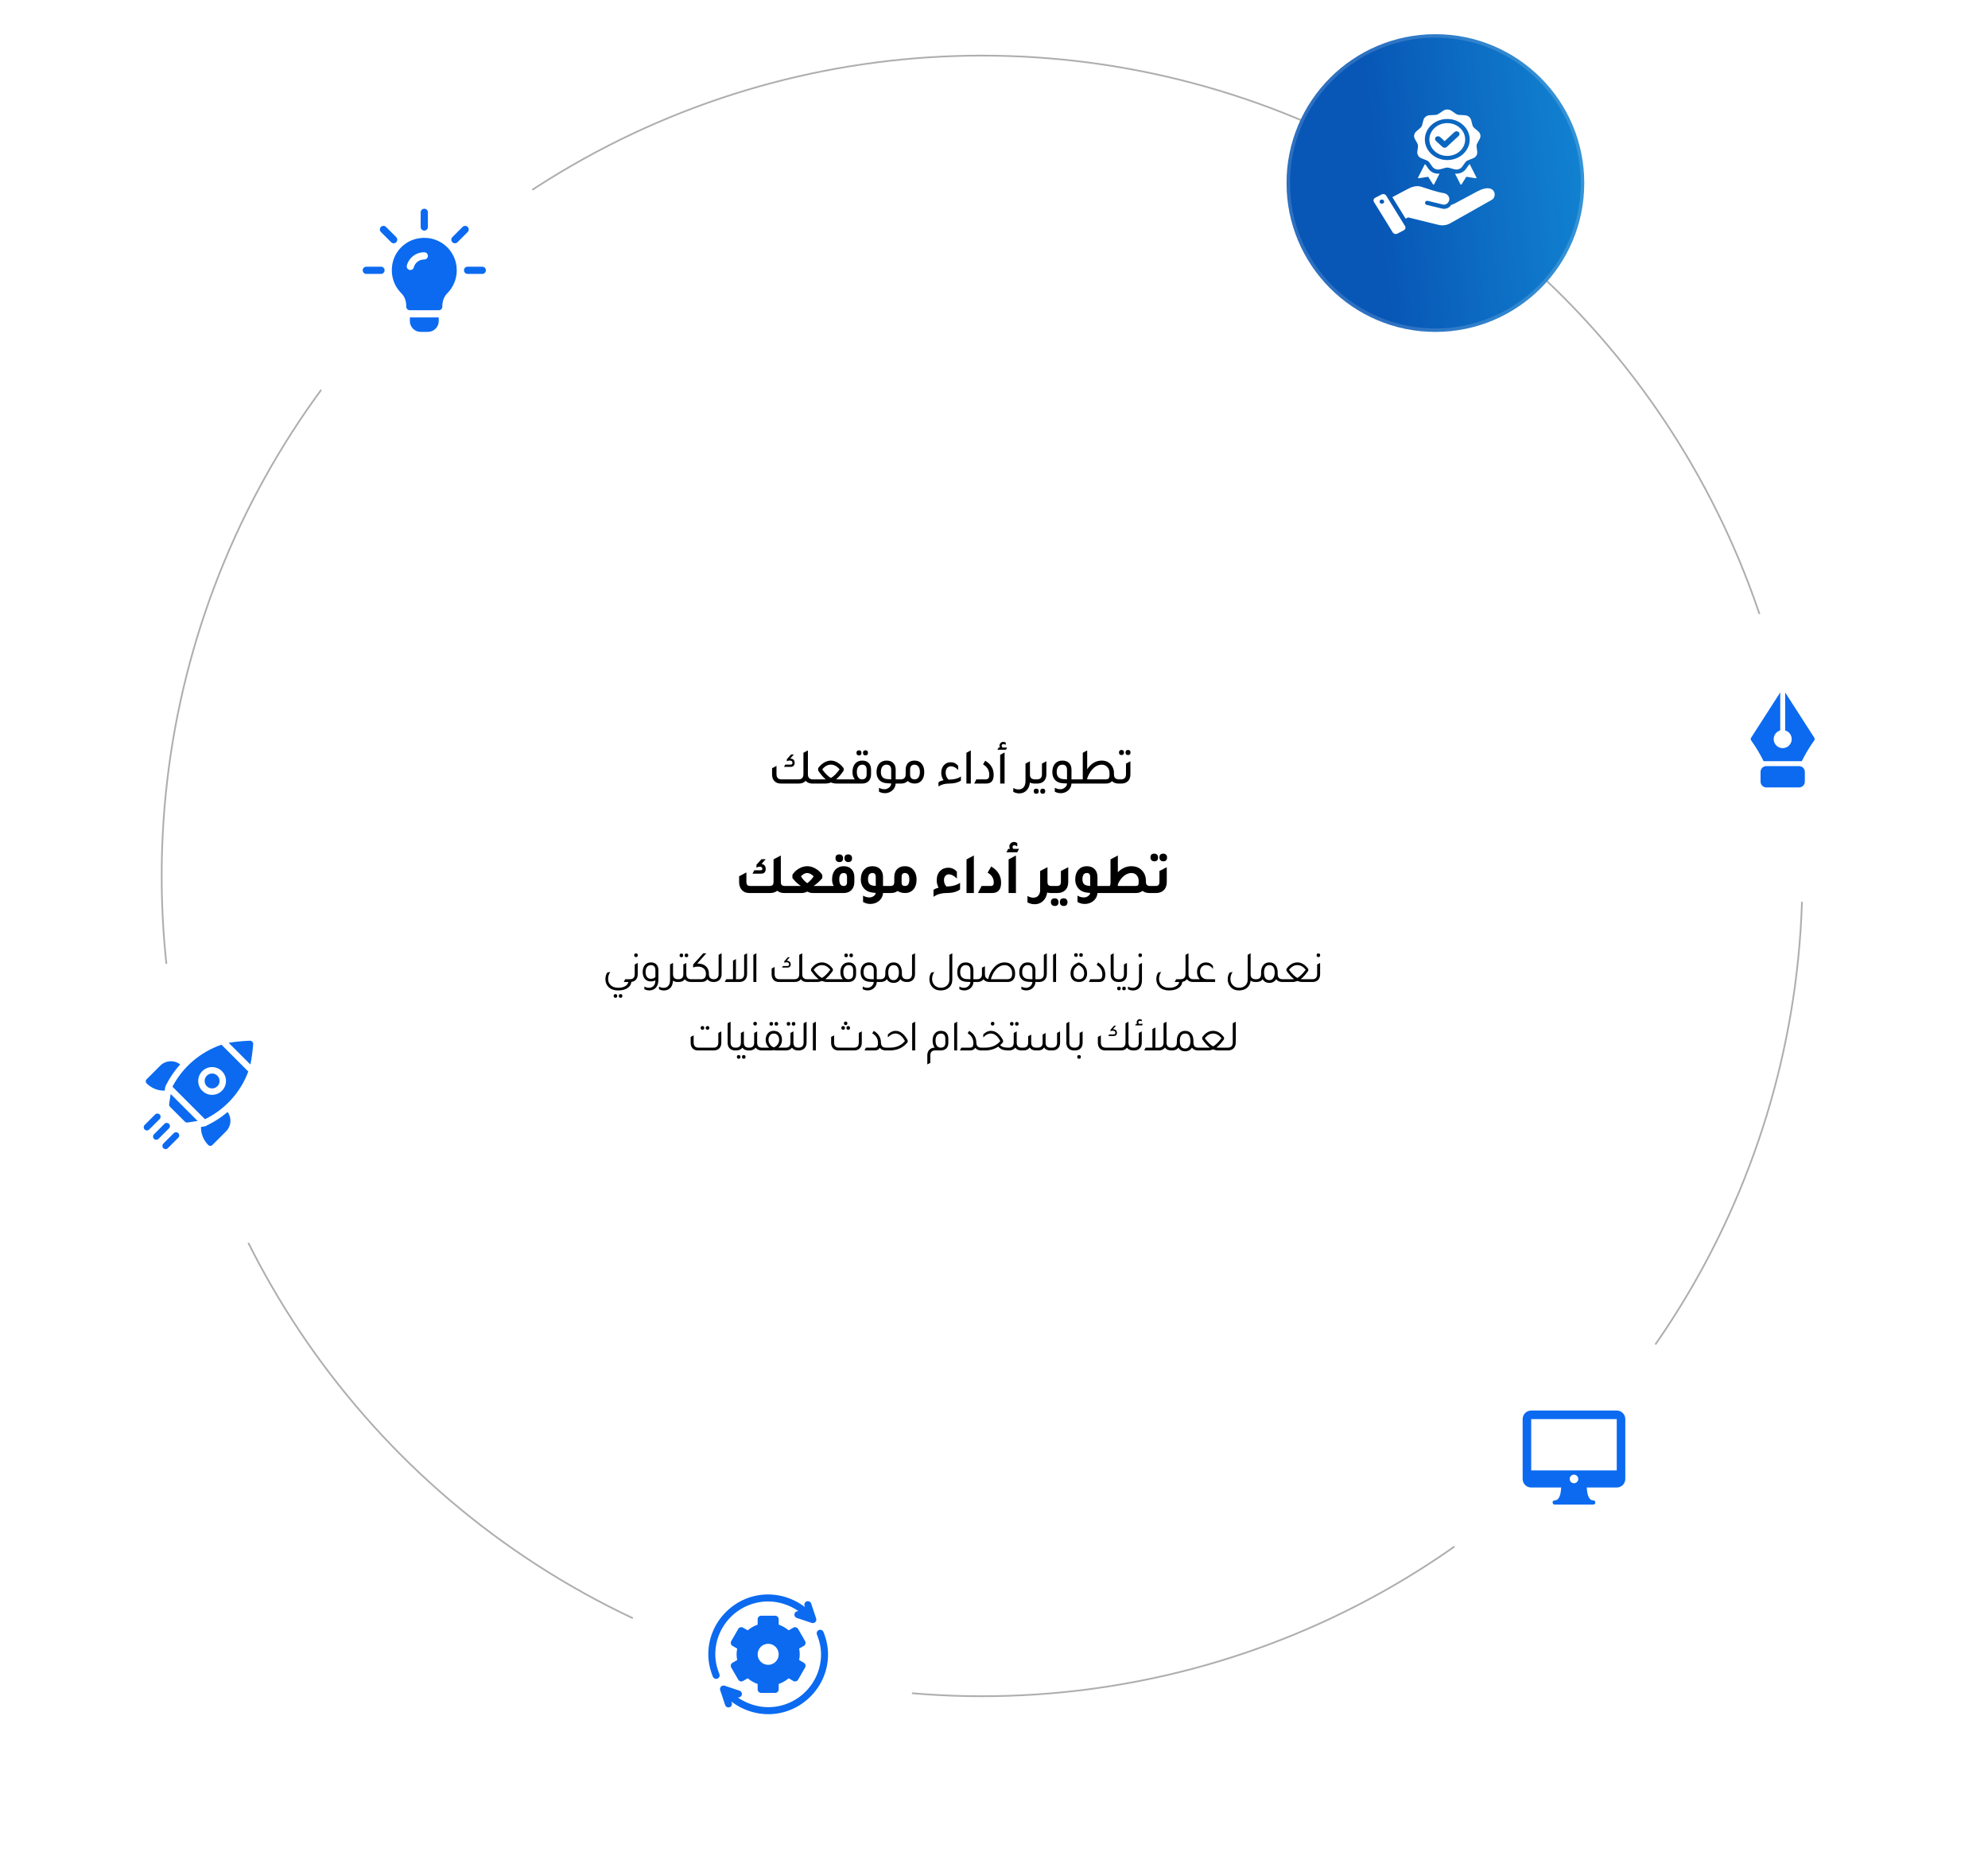 <svg width="581" height="548" viewBox="0 0 581 548" fill="none" xmlns="http://www.w3.org/2000/svg">
<circle cx="287" cy="256" r="240" fill="white"/>
<circle cx="287" cy="256" r="239.75" stroke="black" stroke-opacity="0.32" stroke-width="0.5"/>
<path d="M237.567 227.785H238.557V229H237.417C236.577 229 235.927 228.74 235.467 228.22C234.977 228.74 234.322 229 233.502 229H228.147C227.337 229 226.702 228.73 226.242 228.19C225.842 227.72 225.642 227.105 225.642 226.345V224.53L226.932 223.84V226.225C226.932 227.265 227.417 227.785 228.387 227.785H233.367C234.327 227.785 234.807 227.265 234.807 226.225V220.015L236.112 219.325V226.285C236.112 227.285 236.597 227.785 237.567 227.785ZM230.952 221.695C231.812 221.735 232.242 222.16 232.242 222.97C232.242 223.32 232.137 223.6 231.927 223.81C231.727 224.02 231.457 224.125 231.117 224.125H229.137L229.482 223.48H231.057C231.417 223.48 231.597 223.3 231.597 222.94C231.597 222.5 231.317 222.28 230.757 222.28C230.467 222.28 230.202 222.35 229.962 222.49V221.89L231.222 220.495H232.017L230.952 221.695ZM244.565 227.785H248.525V229H244.445C243.905 229 243.37 228.895 242.84 228.685C242.31 228.895 241.77 229 241.22 229H237.155V227.785H241.115H241.325C240.605 227.195 239.865 226.33 239.105 225.19V224.53C239.585 223.84 240.155 223.295 240.815 222.895C241.485 222.495 242.155 222.295 242.825 222.295C243.495 222.295 244.165 222.5 244.835 222.91C245.505 223.31 246.085 223.86 246.575 224.56V225.19C245.815 226.33 245.07 227.195 244.34 227.785H244.565ZM240.305 224.875C241.225 226.135 242.07 226.965 242.84 227.365C243.61 226.955 244.455 226.12 245.375 224.86C244.625 223.95 243.775 223.49 242.825 223.48C241.875 223.48 241.035 223.945 240.305 224.875ZM251.044 220.78C250.554 220.78 250.309 220.53 250.309 220.03C250.309 219.54 250.554 219.295 251.044 219.295C251.524 219.295 251.764 219.54 251.764 220.03C251.764 220.53 251.524 220.78 251.044 220.78ZM252.949 220.78C252.459 220.78 252.214 220.53 252.214 220.03C252.214 219.54 252.459 219.295 252.949 219.295C253.429 219.295 253.669 219.54 253.669 220.03C253.669 220.53 253.429 220.78 252.949 220.78ZM247.129 229V227.785H249.829C249.369 227.275 249.139 226.565 249.139 225.655C249.139 224.565 249.424 223.715 249.994 223.105C250.494 222.565 251.159 222.295 251.989 222.295C252.839 222.295 253.499 222.56 253.969 223.09C254.369 223.56 254.569 224.175 254.569 224.935V226.36C254.559 227.19 254.314 227.845 253.834 228.325C253.364 228.775 252.739 229 251.959 229H247.129ZM253.279 224.995C253.279 223.995 252.849 223.495 251.989 223.495C251.499 223.495 251.114 223.685 250.834 224.065C250.554 224.435 250.414 224.955 250.414 225.625C250.414 226.285 250.549 226.81 250.819 227.2C251.089 227.59 251.449 227.785 251.899 227.785C252.819 227.785 253.279 227.305 253.279 226.345V224.995ZM263.622 227.785V229H261.762C261.722 229.86 261.352 230.57 260.652 231.13C260.062 231.59 259.392 231.82 258.642 231.82C258.022 231.82 257.437 231.675 256.887 231.385V230.245C257.417 230.525 257.942 230.665 258.462 230.665C258.992 230.665 259.452 230.5 259.842 230.17C260.242 229.84 260.447 229.445 260.457 228.985C259.937 228.965 259.552 228.945 259.302 228.925C258.222 228.865 257.407 228.5 256.857 227.83C256.397 227.27 256.167 226.545 256.167 225.655C256.167 224.565 256.457 223.715 257.037 223.105C257.557 222.565 258.242 222.295 259.092 222.295C259.982 222.295 260.667 222.56 261.147 223.09C261.557 223.56 261.762 224.175 261.762 224.935V227.785H263.622ZM260.457 225.025C260.457 224.005 260.002 223.495 259.092 223.495C258.572 223.495 258.167 223.685 257.877 224.065C257.587 224.435 257.442 224.955 257.442 225.625C257.442 226.935 258.082 227.63 259.362 227.71C259.602 227.74 259.967 227.765 260.457 227.785V225.025ZM264.687 224.935C264.687 224.065 264.947 223.39 265.467 222.91C265.927 222.5 266.527 222.295 267.267 222.295C268.217 222.295 268.947 222.645 269.457 223.345C269.897 223.935 270.117 224.705 270.117 225.655C270.117 226.735 269.837 227.58 269.277 228.19C268.787 228.73 268.147 229 267.357 229C266.457 229 265.772 228.75 265.302 228.25C264.822 228.75 264.177 229 263.367 229H262.227V227.785H263.217C264.197 227.785 264.687 227.285 264.687 226.285V224.935ZM265.977 226.39C265.977 227.32 266.432 227.785 267.342 227.785C267.812 227.785 268.177 227.595 268.437 227.215C268.707 226.835 268.842 226.305 268.842 225.625C268.842 224.955 268.702 224.435 268.422 224.065C268.142 223.685 267.757 223.495 267.267 223.495C266.407 223.495 265.977 223.995 265.977 224.995V226.39ZM274.273 229.87V228.625C274.633 228.355 275.128 228.16 275.758 228.04C275.308 227.36 275.083 226.64 275.083 225.88C275.083 224.93 275.358 224.165 275.908 223.585C276.408 223.045 277.058 222.775 277.858 222.775C278.728 222.775 279.448 223.125 280.018 223.825V225.07C279.378 224.33 278.678 223.96 277.918 223.96C277.448 223.96 277.073 224.13 276.793 224.47C276.513 224.8 276.373 225.25 276.373 225.82C276.373 226.64 276.658 227.32 277.228 227.86C277.488 227.84 277.673 227.83 277.783 227.83C279.063 227.79 280.078 227.495 280.828 226.945V228.145C279.978 228.715 278.868 229 277.498 229C276.158 229 275.083 229.29 274.273 229.87ZM282.434 229V220.015L283.724 219.325V229H282.434ZM284.719 229L285.349 227.785H288.019C288.419 227.785 288.699 227.685 288.859 227.485C289.029 227.285 289.114 226.94 289.114 226.45C289.114 225.11 288.509 224.095 287.299 223.405L287.929 222.34C289.579 223.28 290.404 224.655 290.404 226.465C290.404 228.155 289.684 229 288.244 229H284.719ZM291.509 219.115L291.854 218.47H292.259C292.159 218.29 292.109 218.105 292.109 217.915C292.109 217.615 292.219 217.36 292.439 217.15C292.659 216.93 292.919 216.82 293.219 216.82C293.469 216.82 293.709 216.9 293.939 217.06V217.72C293.719 217.55 293.509 217.465 293.309 217.465C292.939 217.465 292.754 217.63 292.754 217.96C292.754 218.13 292.824 218.3 292.964 218.47H294.329L293.984 219.115H291.509ZM292.304 229V220.615L293.594 219.925V229H292.304ZM302.464 227.785H303.454V229H302.314C301.804 229 301.364 228.9 300.994 228.7C300.904 229.69 300.559 230.48 299.959 231.07C299.409 231.61 298.719 231.88 297.889 231.88C297.289 231.88 296.704 231.73 296.134 231.43V230.305C296.644 230.585 297.154 230.725 297.664 230.725C298.304 230.725 298.804 230.51 299.164 230.08C299.524 229.65 299.704 229.055 299.704 228.295V223.18L300.994 222.49V222.505L301.009 222.49V226.585C301.099 227.385 301.584 227.785 302.464 227.785ZM302.055 229V227.785H303.045C304.025 227.785 304.515 227.285 304.515 226.285V223.18L305.805 222.49V226.33C305.805 227.18 305.55 227.85 305.04 228.34C304.57 228.78 303.955 229 303.195 229H302.055ZM302.85 231.985C302.36 231.985 302.115 231.735 302.115 231.235C302.115 230.745 302.36 230.5 302.85 230.5C303.33 230.5 303.57 230.745 303.57 231.235C303.57 231.735 303.33 231.985 302.85 231.985ZM304.755 231.985C304.265 231.985 304.02 231.735 304.02 231.235C304.02 230.745 304.265 230.5 304.755 230.5C305.235 230.5 305.475 230.745 305.475 231.235C305.475 231.735 305.235 231.985 304.755 231.985ZM315.004 227.785V229H313.144C313.104 229.86 312.734 230.57 312.034 231.13C311.444 231.59 310.774 231.82 310.024 231.82C309.404 231.82 308.819 231.675 308.269 231.385V230.245C308.799 230.525 309.324 230.665 309.844 230.665C310.374 230.665 310.834 230.5 311.224 230.17C311.624 229.84 311.829 229.445 311.839 228.985C311.319 228.965 310.934 228.945 310.684 228.925C309.604 228.865 308.789 228.5 308.239 227.83C307.779 227.27 307.549 226.545 307.549 225.655C307.549 224.565 307.839 223.715 308.419 223.105C308.939 222.565 309.624 222.295 310.474 222.295C311.364 222.295 312.049 222.56 312.529 223.09C312.939 223.56 313.144 224.175 313.144 224.935V227.785H315.004ZM311.839 225.025C311.839 224.005 311.384 223.495 310.474 223.495C309.954 223.495 309.549 223.685 309.259 224.065C308.969 224.435 308.824 224.955 308.824 225.625C308.824 226.935 309.464 227.63 310.744 227.71C310.984 227.74 311.349 227.765 311.839 227.785V225.025ZM327.019 227.785H328.009V229H326.869C326.069 229 325.444 228.765 324.994 228.295C324.584 228.765 324.004 229 323.254 229H313.609V227.785H316.399L316.444 227.62V220.015L317.734 219.325V224.815C318.874 223.135 320.289 222.295 321.979 222.295C323.109 222.295 324.014 222.69 324.694 223.48C325.274 224.15 325.564 224.975 325.564 225.955V226.315C325.564 227.295 326.049 227.785 327.019 227.785ZM324.259 226.375V225.955C324.259 225.175 324.019 224.555 323.539 224.095C323.129 223.695 322.614 223.495 321.994 223.495C320.964 223.495 320.034 223.96 319.204 224.89C318.584 225.59 318.094 226.465 317.734 227.515V227.785H323.149C323.579 227.785 323.869 227.685 324.019 227.485C324.179 227.285 324.259 226.915 324.259 226.375ZM327.77 220.675C327.28 220.675 327.035 220.425 327.035 219.925C327.035 219.435 327.28 219.19 327.77 219.19C328.25 219.19 328.49 219.435 328.49 219.925C328.49 220.425 328.25 220.675 327.77 220.675ZM329.675 220.675C329.185 220.675 328.94 220.425 328.94 219.925C328.94 219.435 329.185 219.19 329.675 219.19C330.155 219.19 330.395 219.435 330.395 219.925C330.395 220.425 330.155 220.675 329.675 220.675ZM326.615 229V227.785H327.605C328.585 227.785 329.075 227.285 329.075 226.285V223.18L330.365 222.49V226.33C330.365 227.18 330.11 227.85 329.6 228.34C329.13 228.78 328.515 229 327.755 229H326.615Z" fill="black"/>
<path d="M184.511 287C184.442 287.745 184.052 288.348 183.341 288.807C182.657 289.249 181.777 289.47 180.702 289.47C179.368 289.47 178.362 289.08 177.686 288.3C177.184 287.719 176.932 287.004 176.932 286.155C176.932 285.41 177.123 284.768 177.504 284.231L178.349 284.062C177.933 284.695 177.725 285.371 177.725 286.09C177.725 286.887 177.998 287.524 178.544 288.001C179.064 288.46 179.784 288.69 180.702 288.69C181.647 288.69 182.388 288.491 182.925 288.092C183.324 287.797 183.558 287.433 183.627 287H182.301L182.717 286.194H184.55V287H184.511ZM179.883 291.615C179.528 291.615 179.35 291.437 179.35 291.082C179.35 290.727 179.528 290.549 179.883 290.549C180.221 290.549 180.39 290.727 180.39 291.082C180.39 291.437 180.221 291.615 179.883 291.615ZM181.365 291.615C181.019 291.615 180.845 291.437 180.845 291.082C180.845 290.727 181.019 290.549 181.365 290.549C181.712 290.549 181.885 290.727 181.885 291.082C181.885 291.437 181.712 291.615 181.365 291.615ZM185.881 279.72C185.526 279.72 185.348 279.538 185.348 279.174C185.348 278.827 185.526 278.654 185.881 278.654C186.219 278.654 186.388 278.827 186.388 279.174C186.388 279.538 186.219 279.72 185.881 279.72ZM183.619 287V286.194H184.074C185.027 286.194 185.504 285.7 185.504 284.712V281.891L186.375 281.436V284.738C186.375 285.466 186.163 286.034 185.738 286.441C185.348 286.814 184.828 287 184.178 287H183.619ZM191.543 286.519C191.179 286.727 190.711 286.831 190.139 286.831C189.385 286.831 188.796 286.541 188.371 285.96C188.007 285.466 187.825 284.842 187.825 284.088C187.825 283.178 188.068 282.467 188.553 281.956C188.978 281.505 189.541 281.28 190.243 281.28C190.962 281.28 191.517 281.505 191.907 281.956C192.245 282.346 192.414 282.866 192.414 283.516V286.376C192.414 287.182 192.245 287.845 191.907 288.365C191.569 288.894 191.088 289.232 190.464 289.379C190.256 289.44 190.031 289.47 189.788 289.47C189.285 289.47 188.796 289.349 188.319 289.106V288.339C188.77 288.582 189.216 288.703 189.658 288.703C190.013 288.703 190.325 288.625 190.594 288.469C191.201 288.166 191.517 287.516 191.543 286.519ZM191.543 283.594C191.543 282.58 191.11 282.073 190.243 282.073C189.758 282.073 189.372 282.251 189.086 282.606C188.809 282.961 188.67 283.451 188.67 284.075C188.67 284.682 188.804 285.167 189.073 285.531C189.342 285.886 189.706 286.064 190.165 286.064C190.85 286.064 191.309 285.873 191.543 285.492V283.594ZM198.123 286.194H198.578V287H198.019C197.481 287 197.035 286.87 196.68 286.61C196.61 288.049 196.03 288.959 194.938 289.34C194.66 289.435 194.366 289.483 194.054 289.483C193.551 289.483 193.066 289.362 192.598 289.119V288.352C193.04 288.595 193.49 288.716 193.95 288.716C194.314 288.716 194.634 288.634 194.912 288.469C195.518 288.105 195.822 287.425 195.822 286.428V281.891L196.68 281.436V281.449L196.693 281.436V284.712C196.693 285.7 197.169 286.194 198.123 286.194ZM199.136 279.759C198.789 279.759 198.616 279.581 198.616 279.226C198.616 278.871 198.789 278.693 199.136 278.693C199.483 278.693 199.656 278.871 199.656 279.226C199.656 279.581 199.483 279.759 199.136 279.759ZM200.618 279.759C200.271 279.759 200.098 279.581 200.098 279.226C200.098 278.871 200.271 278.693 200.618 278.693C200.965 278.693 201.138 278.871 201.138 279.226C201.138 279.581 200.965 279.759 200.618 279.759ZM202.009 286.194H202.464V287H201.905C201.125 287 200.54 286.736 200.15 286.207C199.743 286.736 199.153 287 198.382 287H197.823V286.194H198.278C199.231 286.194 199.708 285.7 199.708 284.712V281.891L200.579 281.436V284.712C200.579 285.7 201.056 286.194 202.009 286.194ZM208.606 286.194H208.931V287H208.502C207.722 287 207.137 286.736 206.747 286.207C206.357 286.736 205.768 287 204.979 287H201.703V286.194H204.888C205.833 286.194 206.305 285.687 206.305 284.673V284.543C206.305 283.832 206.045 283.299 205.525 282.944C205.109 282.649 204.589 282.502 203.965 282.502C203.497 282.502 203.033 282.584 202.574 282.749V281.891L205.525 278.615H206.422L203.757 281.631C203.844 281.622 203.935 281.618 204.03 281.618C204.862 281.618 205.555 281.83 206.11 282.255C206.821 282.801 207.176 283.559 207.176 284.53V284.712C207.176 285.7 207.653 286.194 208.606 286.194ZM208.173 287V286.194H208.537C209.525 286.194 210.019 285.683 210.019 284.66V279.07L210.89 278.615V284.673C210.89 285.41 210.673 285.99 210.24 286.415C209.832 286.805 209.295 287 208.628 287H208.173ZM217.476 279.07L218.334 278.615V284.673C218.334 285.41 218.117 285.99 217.684 286.415C217.285 286.805 216.752 287 216.085 287H211.821L212.237 286.194H214.226V280.76L215.084 280.305V286.194H215.994C216.982 286.194 217.476 285.683 217.476 284.66V279.07ZM220.178 287V279.07L221.049 278.615V287H220.178ZM235.9 286.194H236.342V287H235.783C235.003 287 234.418 286.736 234.028 286.207C233.638 286.736 233.048 287 232.26 287H227.619C226.977 287 226.466 286.801 226.085 286.402C225.703 285.995 225.513 285.449 225.513 284.764V283.061L226.384 282.606V284.66C226.384 285.683 226.86 286.194 227.814 286.194H232.169C233.113 286.194 233.586 285.683 233.586 284.66V279.07L234.457 278.615V284.712C234.457 285.7 234.938 286.194 235.9 286.194ZM229.933 280.799C230.288 280.799 230.57 280.894 230.778 281.085C230.986 281.276 231.09 281.531 231.09 281.852C231.09 282.138 231.003 282.368 230.83 282.541C230.665 282.706 230.444 282.788 230.167 282.788H228.555L228.802 282.333H230.128C230.457 282.333 230.622 282.168 230.622 281.839C230.622 281.44 230.37 281.241 229.868 281.241C229.608 281.241 229.387 281.293 229.205 281.397V280.955L230.271 279.759H230.817L229.92 280.799H229.933ZM244.865 287H241.654C241.186 287 240.709 286.9 240.224 286.701C239.73 286.9 239.249 287 238.781 287H235.583V286.194H238.729C238.902 286.194 239.08 286.181 239.262 286.155C238.577 285.661 237.832 284.846 237.026 283.711V283.178C237.927 281.913 238.989 281.28 240.211 281.28C241.424 281.28 242.49 281.921 243.409 283.204V283.711C242.603 284.846 241.862 285.661 241.186 286.155C241.359 286.181 241.533 286.194 241.706 286.194H244.852L244.865 287ZM237.78 283.451C238.69 284.664 239.5 285.453 240.211 285.817C240.913 285.453 241.728 284.66 242.655 283.438C241.962 282.528 241.147 282.073 240.211 282.073H240.172C239.288 282.073 238.491 282.532 237.78 283.451ZM247.294 279.759C246.939 279.759 246.761 279.577 246.761 279.213C246.761 278.866 246.939 278.693 247.294 278.693C247.632 278.693 247.801 278.866 247.801 279.213C247.801 279.577 247.632 279.759 247.294 279.759ZM248.776 279.759C248.421 279.759 248.243 279.577 248.243 279.213C248.243 278.866 248.421 278.693 248.776 278.693C249.114 278.693 249.283 278.866 249.283 279.213C249.283 279.577 249.114 279.759 248.776 279.759ZM244.109 287V286.194H246.319C245.843 285.717 245.604 285.033 245.604 284.14C245.604 283.204 245.847 282.48 246.332 281.969C246.757 281.51 247.32 281.28 248.022 281.28C248.742 281.28 249.296 281.505 249.686 281.956C250.024 282.346 250.193 282.866 250.193 283.516V284.777C250.185 285.479 249.972 286.029 249.556 286.428C249.175 286.809 248.655 287 247.996 287H244.109ZM249.335 283.594C249.335 282.58 248.898 282.073 248.022 282.073C247.537 282.073 247.156 282.255 246.878 282.619C246.61 282.974 246.475 283.477 246.475 284.127C246.475 284.76 246.605 285.262 246.865 285.635C247.134 286.008 247.489 286.194 247.931 286.194C248.867 286.194 249.335 285.709 249.335 284.738V283.594ZM257.611 286.194V287H256.233C256.225 287.572 256.038 288.075 255.674 288.508C255.319 288.95 254.855 289.24 254.283 289.379C254.075 289.44 253.85 289.47 253.607 289.47C253.105 289.47 252.615 289.349 252.138 289.106V288.339C252.589 288.582 253.035 288.703 253.477 288.703C253.833 288.703 254.145 288.625 254.413 288.469C254.682 288.33 254.907 288.118 255.089 287.832C255.271 287.555 255.362 287.277 255.362 287L254.257 286.961C253.295 286.918 252.576 286.614 252.099 286.051C251.709 285.574 251.514 284.937 251.514 284.14C251.514 283.204 251.757 282.48 252.242 281.969C252.676 281.51 253.256 281.28 253.984 281.28C254.738 281.28 255.315 281.505 255.713 281.956C256.06 282.346 256.233 282.866 256.233 283.516V286.194H257.611ZM255.362 283.607C255.362 282.584 254.903 282.073 253.984 282.073C253.473 282.073 253.074 282.255 252.788 282.619C252.511 282.974 252.372 283.477 252.372 284.127C252.372 285.418 253.009 286.094 254.283 286.155C254.665 286.181 255.024 286.194 255.362 286.194V283.607ZM265.023 286.194H265.465V287H264.906C264.117 287 263.528 286.727 263.138 286.181C262.704 286.9 262.046 287.26 261.162 287.26C260.269 287.26 259.61 286.905 259.186 286.194C258.787 286.731 258.193 287 257.405 287H256.846V286.194H257.301C258.254 286.194 258.731 285.7 258.731 284.712V284.27C258.731 283.273 258.973 282.511 259.459 281.982C259.883 281.514 260.451 281.28 261.162 281.28C261.976 281.28 262.596 281.583 263.021 282.19C263.393 282.71 263.58 283.403 263.58 284.27V284.712C263.58 285.7 264.061 286.194 265.023 286.194ZM261.162 286.454C261.638 286.454 262.015 286.259 262.293 285.869C262.57 285.47 262.709 284.933 262.709 284.257C262.709 282.801 262.193 282.073 261.162 282.073C260.122 282.073 259.602 282.801 259.602 284.257C259.602 285.722 260.122 286.454 261.162 286.454ZM264.699 287V286.194H265.063C266.051 286.194 266.545 285.683 266.545 284.66V279.07L267.416 278.615V284.673C267.416 285.41 267.199 285.99 266.766 286.415C266.359 286.805 265.821 287 265.154 287H264.699ZM278.315 286.298C278.315 287.303 277.973 288.101 277.288 288.69C276.673 289.21 275.888 289.47 274.935 289.47C273.808 289.47 272.942 289.084 272.335 288.313C271.858 287.715 271.62 287 271.62 286.168C271.62 285.414 271.811 284.777 272.192 284.257L273.05 284.062C272.625 284.686 272.413 285.371 272.413 286.116C272.413 286.879 272.66 287.503 273.154 287.988C273.622 288.447 274.216 288.677 274.935 288.677C275.767 288.677 276.413 288.426 276.872 287.923C277.262 287.507 277.457 286.965 277.457 286.298V279.07L278.315 278.615V286.298ZM285.859 286.194V287H284.481C284.473 287.572 284.286 288.075 283.922 288.508C283.567 288.95 283.103 289.24 282.531 289.379C282.323 289.44 282.098 289.47 281.855 289.47C281.353 289.47 280.863 289.349 280.386 289.106V288.339C280.837 288.582 281.283 288.703 281.725 288.703C282.081 288.703 282.393 288.625 282.661 288.469C282.93 288.33 283.155 288.118 283.337 287.832C283.519 287.555 283.61 287.277 283.61 287L282.505 286.961C281.543 286.918 280.824 286.614 280.347 286.051C279.957 285.574 279.762 284.937 279.762 284.14C279.762 283.204 280.005 282.48 280.49 281.969C280.924 281.51 281.504 281.28 282.232 281.28C282.986 281.28 283.563 281.505 283.961 281.956C284.308 282.346 284.481 282.866 284.481 283.516V286.194H285.859ZM283.61 283.607C283.61 282.584 283.151 282.073 282.232 282.073C281.721 282.073 281.322 282.255 281.036 282.619C280.759 282.974 280.62 283.477 280.62 284.127C280.62 285.418 281.257 286.094 282.531 286.155C282.913 286.181 283.272 286.194 283.61 286.194V283.607ZM288.799 286.142C289.119 284.807 289.678 283.689 290.476 282.788C291.368 281.783 292.417 281.28 293.622 281.28C294.592 281.28 295.364 281.614 295.936 282.281C296.421 282.853 296.664 283.559 296.664 284.4V284.764C296.664 285.501 296.438 286.073 295.988 286.48C295.606 286.827 295.099 287 294.467 287H289.176C288.396 287 287.811 286.736 287.421 286.207C287.013 286.736 286.424 287 285.653 287H285.094V286.194H285.549C286.502 286.194 286.979 285.7 286.979 284.712V282.84L287.85 282.385V284.712C287.85 285.527 288.166 286.003 288.799 286.142ZM295.793 284.66V284.4C295.793 283.672 295.563 283.087 295.104 282.645C294.714 282.264 294.224 282.073 293.635 282.073C292.621 282.073 291.719 282.55 290.931 283.503C290.333 284.231 289.882 285.128 289.579 286.194H294.402C295.329 286.194 295.793 285.683 295.793 284.66ZM303.979 286.194V287H302.601C302.592 287.572 302.406 288.075 302.042 288.508C301.686 288.95 301.223 289.24 300.651 289.379C300.443 289.44 300.217 289.47 299.975 289.47C299.472 289.47 298.982 289.349 298.506 289.106V288.339C298.956 288.582 299.403 288.703 299.845 288.703C300.2 288.703 300.512 288.625 300.781 288.469C301.049 288.33 301.275 288.118 301.457 287.832C301.639 287.555 301.73 287.277 301.73 287L300.625 286.961C299.663 286.918 298.943 286.614 298.467 286.051C298.077 285.574 297.882 284.937 297.882 284.14C297.882 283.204 298.124 282.48 298.61 281.969C299.043 281.51 299.624 281.28 300.352 281.28C301.106 281.28 301.682 281.505 302.081 281.956C302.427 282.346 302.601 282.866 302.601 283.516V286.194H303.979ZM301.73 283.607C301.73 282.584 301.27 282.073 300.352 282.073C299.84 282.073 299.442 282.255 299.156 282.619C298.878 282.974 298.74 283.477 298.74 284.127C298.74 285.418 299.377 286.094 300.651 286.155C301.032 286.181 301.392 286.194 301.73 286.194V283.607ZM303.213 287V286.194H303.577C304.565 286.194 305.059 285.683 305.059 284.66V279.07L305.93 278.615V284.673C305.93 285.41 305.713 285.99 305.28 286.415C304.872 286.805 304.335 287 303.668 287H303.213ZM307.771 287V279.07L308.642 278.615V287H307.771ZM314.458 279.655C314.111 279.655 313.938 279.473 313.938 279.109C313.938 278.762 314.111 278.589 314.458 278.589C314.804 278.589 314.978 278.762 314.978 279.109C314.978 279.473 314.804 279.655 314.458 279.655ZM315.94 279.655C315.593 279.655 315.42 279.473 315.42 279.109C315.42 278.762 315.593 278.589 315.94 278.589C316.286 278.589 316.46 278.762 316.46 279.109C316.46 279.473 316.286 279.655 315.94 279.655ZM315.225 287C314.453 287 313.851 286.744 313.418 286.233C313.054 285.791 312.872 285.219 312.872 284.517C312.872 282.914 313.678 281.835 315.29 281.28C316.902 281.835 317.708 282.914 317.708 284.517C317.708 285.323 317.469 285.951 316.993 286.402C316.577 286.801 316.031 287 315.355 287H315.225ZM315.186 286.194H315.394C315.844 286.194 316.2 286.047 316.46 285.752C316.72 285.449 316.85 285.037 316.85 284.517C316.85 283.364 316.33 282.55 315.29 282.073C314.25 282.55 313.73 283.364 313.73 284.517C313.73 285.028 313.86 285.436 314.12 285.739C314.38 286.042 314.735 286.194 315.186 286.194ZM318.218 287L318.634 286.194H321.078C321.477 286.194 321.754 286.094 321.91 285.895C322.075 285.696 322.157 285.349 322.157 284.855C322.157 283.59 321.602 282.641 320.493 282.008L320.909 281.293C322.322 282.116 323.028 283.308 323.028 284.868C323.028 286.289 322.426 287 321.221 287H318.218ZM326.795 287C326.058 287 325.49 286.762 325.092 286.285C324.762 285.878 324.598 285.362 324.598 284.738V279.07L325.469 278.615V284.712C325.469 285.7 325.945 286.194 326.899 286.194H327.354V287H326.795ZM326.594 287V286.194H327.049C328.002 286.194 328.479 285.7 328.479 284.712V281.891L329.35 281.436V284.738C329.35 285.466 329.137 286.034 328.713 286.441C328.323 286.814 327.803 287 327.153 287H326.594ZM327.023 289.431C326.667 289.431 326.49 289.249 326.49 288.885C326.49 288.538 326.667 288.365 327.023 288.365C327.361 288.365 327.53 288.538 327.53 288.885C327.53 289.249 327.361 289.431 327.023 289.431ZM328.505 289.431C328.149 289.431 327.972 289.249 327.972 288.885C327.972 288.538 328.149 288.365 328.505 288.365C328.843 288.365 329.012 288.538 329.012 288.885C329.012 289.249 328.843 289.431 328.505 289.431ZM333.236 279.72C332.881 279.72 332.703 279.538 332.703 279.174C332.703 278.827 332.881 278.654 333.236 278.654C333.574 278.654 333.743 278.827 333.743 279.174C333.743 279.538 333.574 279.72 333.236 279.72ZM333.743 286.376C333.743 287.953 333.162 288.941 332.001 289.34C331.724 289.435 331.429 289.483 331.117 289.483C330.614 289.483 330.129 289.362 329.661 289.119V288.352C330.103 288.595 330.554 288.716 331.013 288.716C331.377 288.716 331.698 288.634 331.975 288.469C332.582 288.105 332.885 287.425 332.885 286.428V281.891L333.743 281.436V286.376ZM345.519 287C345.45 287.745 345.06 288.348 344.349 288.807C343.665 289.249 342.785 289.47 341.71 289.47C340.376 289.47 339.37 289.08 338.694 288.3C338.192 287.719 337.94 287.004 337.94 286.155C337.94 285.41 338.131 284.768 338.512 284.231L339.357 284.062C338.941 284.695 338.733 285.371 338.733 286.09C338.733 286.887 339.006 287.524 339.552 288.001C340.072 288.46 340.792 288.69 341.71 288.69C342.655 288.69 343.396 288.491 343.933 288.092C344.332 287.797 344.566 287.433 344.635 287H343.309L343.725 286.194H345.558V287H345.519ZM348.774 286.194H349.229V287H348.67C347.873 287 347.279 286.727 346.889 286.181C346.482 286.727 345.879 287 345.082 287H344.627V286.194H344.991C345.979 286.194 346.473 285.683 346.473 284.66V279.07L347.344 278.615V284.712C347.344 285.7 347.821 286.194 348.774 286.194ZM355.125 286.194V287H348.469V286.194H350.653C350.107 285.639 349.834 284.903 349.834 283.984C349.834 283.109 350.133 282.415 350.731 281.904C351.207 281.497 351.766 281.289 352.408 281.28C353.3 281.28 353.998 281.631 354.501 282.333V283.191C353.981 282.446 353.313 282.073 352.499 282.073H352.46C351.94 282.073 351.515 282.251 351.186 282.606C350.865 282.961 350.705 283.429 350.705 284.01C350.705 284.677 350.904 285.21 351.303 285.609C351.684 285.999 352.195 286.194 352.837 286.194H355.125ZM366.982 286.194H367.437V287H366.878C366.323 287 365.859 286.861 365.487 286.584C365.417 287.503 365.049 288.226 364.382 288.755C363.784 289.232 363.03 289.47 362.12 289.47C360.993 289.47 360.126 289.084 359.52 288.313C359.043 287.715 358.805 287 358.805 286.168C358.805 285.414 358.995 284.777 359.377 284.257L360.235 284.062C359.81 284.686 359.598 285.371 359.598 286.116C359.598 286.879 359.845 287.503 360.339 287.988C360.807 288.447 361.4 288.677 362.12 288.677C362.952 288.677 363.597 288.426 364.057 287.923C364.447 287.507 364.642 286.965 364.642 286.298V279.07L365.5 278.615V284.725V284.751C365.5 285.713 365.994 286.194 366.982 286.194ZM374.849 286.194H375.291V287H374.732C373.943 287 373.354 286.727 372.964 286.181C372.53 286.9 371.872 287.26 370.988 287.26C370.095 287.26 369.436 286.905 369.012 286.194C368.613 286.731 368.019 287 367.231 287H366.672V286.194H367.127C368.08 286.194 368.557 285.7 368.557 284.712V284.27C368.557 283.273 368.799 282.511 369.285 281.982C369.709 281.514 370.277 281.28 370.988 281.28C371.802 281.28 372.422 281.583 372.847 282.19C373.219 282.71 373.406 283.403 373.406 284.27V284.712C373.406 285.7 373.887 286.194 374.849 286.194ZM370.988 286.454C371.464 286.454 371.841 286.259 372.119 285.869C372.396 285.47 372.535 284.933 372.535 284.257C372.535 282.801 372.019 282.073 370.988 282.073C369.948 282.073 369.428 282.801 369.428 284.257C369.428 285.722 369.948 286.454 370.988 286.454ZM383.807 287H380.596C380.128 287 379.652 286.9 379.166 286.701C378.672 286.9 378.191 287 377.723 287H374.525V286.194H377.671C377.845 286.194 378.022 286.181 378.204 286.155C377.52 285.661 376.774 284.846 375.968 283.711V283.178C376.87 281.913 377.931 281.28 379.153 281.28C380.367 281.28 381.433 281.921 382.351 283.204V283.711C381.545 284.846 380.804 285.661 380.128 286.155C380.302 286.181 380.475 286.194 380.648 286.194H383.794L383.807 287ZM376.722 283.451C377.632 284.664 378.443 285.453 379.153 285.817C379.855 285.453 380.67 284.66 381.597 283.438C380.904 282.528 380.089 282.073 379.153 282.073H379.114C378.23 282.073 377.433 282.532 376.722 283.451ZM385.314 279.72C384.958 279.72 384.781 279.538 384.781 279.174C384.781 278.827 384.958 278.654 385.314 278.654C385.652 278.654 385.821 278.827 385.821 279.174C385.821 279.538 385.652 279.72 385.314 279.72ZM383.052 287V286.194H383.507C384.46 286.194 384.937 285.7 384.937 284.712V281.891L385.808 281.436V284.738C385.808 285.466 385.595 286.034 385.171 286.441C384.781 286.814 384.261 287 383.611 287H383.052ZM205.295 300.955C204.949 300.955 204.775 300.773 204.775 300.409C204.775 300.062 204.949 299.889 205.295 299.889C205.642 299.889 205.815 300.062 205.815 300.409C205.815 300.773 205.642 300.955 205.295 300.955ZM206.79 300.955C206.435 300.955 206.257 300.773 206.257 300.409C206.257 300.062 206.435 299.889 206.79 299.889C207.128 299.889 207.297 300.062 207.297 300.409C207.297 300.773 207.128 300.955 206.79 300.955ZM203.956 307C203.315 307 202.804 306.801 202.422 306.402C202.041 305.995 201.85 305.449 201.85 304.764V303.061L202.721 302.606V304.66C202.721 305.683 203.198 306.194 204.151 306.194H208.506C209.46 306.194 209.936 305.683 209.936 304.66V301.891L210.807 301.436V304.764C210.807 305.501 210.582 306.073 210.131 306.48C209.741 306.827 209.23 307 208.597 307H203.956ZM214.846 307C214.109 307 213.542 306.762 213.143 306.285C212.814 305.878 212.649 305.362 212.649 304.738V299.07L213.52 298.615V304.712C213.52 305.7 213.997 306.194 214.95 306.194H215.405V307H214.846ZM218.831 306.194H219.286V307H218.727C217.947 307 217.362 306.736 216.972 306.207C216.565 306.736 215.975 307 215.204 307H214.645V306.194H215.1C216.053 306.194 216.53 305.7 216.53 304.712V301.891L217.401 301.436V304.712C217.401 305.7 217.878 306.194 218.831 306.194ZM215.88 308.365C216.227 308.365 216.4 308.543 216.4 308.898C216.4 309.253 216.227 309.431 215.88 309.431C215.533 309.431 215.36 309.253 215.36 308.898C215.36 308.543 215.533 308.365 215.88 308.365ZM217.362 308.365C217.709 308.365 217.882 308.543 217.882 308.898C217.882 309.253 217.709 309.431 217.362 309.431C217.015 309.431 216.842 309.253 216.842 308.898C216.842 308.543 217.015 308.365 217.362 308.365ZM220.696 299.72C220.34 299.72 220.163 299.538 220.163 299.174C220.163 298.827 220.34 298.654 220.696 298.654C221.034 298.654 221.203 298.827 221.203 299.174C221.203 299.538 221.034 299.72 220.696 299.72ZM222.711 306.194H223.166V307H222.607C221.827 307 221.242 306.736 220.852 306.207C220.444 306.736 219.855 307 219.084 307H218.525V306.194H218.98C219.933 306.194 220.41 305.7 220.41 304.712V301.891L221.281 301.436V304.712C221.281 305.7 221.757 306.194 222.711 306.194ZM225.421 299.759C225.065 299.759 224.888 299.577 224.888 299.213C224.888 298.866 225.065 298.693 225.421 298.693C225.759 298.693 225.928 298.866 225.928 299.213C225.928 299.577 225.759 299.759 225.421 299.759ZM226.903 299.759C226.547 299.759 226.37 299.577 226.37 299.213C226.37 298.866 226.547 298.693 226.903 298.693C227.241 298.693 227.41 298.866 227.41 299.213C227.41 299.577 227.241 299.759 226.903 299.759ZM227.514 306.194H229.893V307H226.955C226.66 307 226.391 306.97 226.149 306.909C225.906 306.97 225.637 307 225.343 307H222.405V306.194H224.797C224.112 305.561 223.77 304.812 223.77 303.945C223.77 303.104 224.004 302.437 224.472 301.943C224.896 301.501 225.455 301.28 226.149 301.28C226.937 301.28 227.548 301.566 227.982 302.138C228.346 302.615 228.528 303.217 228.528 303.945C228.528 304.82 228.19 305.57 227.514 306.194ZM226.201 306.077C226.643 305.921 227.002 305.644 227.28 305.245C227.566 304.838 227.709 304.4 227.709 303.932C227.709 303.36 227.566 302.909 227.28 302.58C227.002 302.242 226.625 302.073 226.149 302.073C225.672 302.073 225.295 302.242 225.018 302.58C224.74 302.909 224.602 303.356 224.602 303.919C224.602 304.396 224.74 304.838 225.018 305.245C225.295 305.644 225.655 305.921 226.097 306.077L226.149 306.09L226.175 306.077H226.201ZM230.441 299.759C230.095 299.759 229.921 299.581 229.921 299.226C229.921 298.871 230.095 298.693 230.441 298.693C230.788 298.693 230.961 298.871 230.961 299.226C230.961 299.581 230.788 299.759 230.441 299.759ZM231.923 299.759C231.577 299.759 231.403 299.581 231.403 299.226C231.403 298.871 231.577 298.693 231.923 298.693C232.27 298.693 232.443 298.871 232.443 299.226C232.443 299.581 232.27 299.759 231.923 299.759ZM233.314 306.194H233.769V307H233.21C232.43 307 231.845 306.736 231.455 306.207C231.048 306.736 230.459 307 229.687 307H229.128V306.194H229.583C230.537 306.194 231.013 305.7 231.013 304.712V301.891L231.884 301.436V304.712C231.884 305.7 232.361 306.194 233.314 306.194ZM233.008 307V306.194H233.372C234.36 306.194 234.854 305.683 234.854 304.66V299.07L235.725 298.615V304.673C235.725 305.41 235.509 305.99 235.075 306.415C234.668 306.805 234.131 307 233.463 307H233.008ZM237.566 307V299.07L238.437 298.615V307H237.566ZM247.152 299.603C246.814 299.603 246.645 299.425 246.645 299.07C246.645 298.732 246.814 298.563 247.152 298.563C247.481 298.563 247.646 298.732 247.646 299.07C247.646 299.425 247.481 299.603 247.152 299.603ZM246.411 300.955C246.064 300.955 245.891 300.773 245.891 300.409C245.891 300.062 246.064 299.889 246.411 299.889C246.758 299.889 246.931 300.062 246.931 300.409C246.931 300.773 246.758 300.955 246.411 300.955ZM247.906 300.955C247.551 300.955 247.373 300.773 247.373 300.409C247.373 300.062 247.551 299.889 247.906 299.889C248.244 299.889 248.413 300.062 248.413 300.409C248.413 300.773 248.244 300.955 247.906 300.955ZM245.007 307C244.366 307 243.854 306.801 243.473 306.402C243.092 305.995 242.901 305.449 242.901 304.764V303.061L243.772 302.606V304.66C243.772 305.683 244.249 306.194 245.202 306.194H249.557C250.51 306.194 250.987 305.683 250.987 304.66V301.891L251.858 301.436V304.764C251.858 305.501 251.633 306.073 251.182 306.48C250.792 306.827 250.281 307 249.648 307H245.007ZM252.66 307L253.076 306.194H255.52C255.918 306.194 256.196 306.094 256.352 305.895C256.516 305.696 256.599 305.349 256.599 304.855C256.599 303.581 256.04 302.632 254.922 302.008L255.351 301.293C256.729 302.09 257.431 303.213 257.457 304.66C257.465 305.683 257.964 306.194 258.952 306.194H259.355V307H258.861C258.107 307 257.53 306.749 257.132 306.246C256.837 306.749 256.347 307 255.663 307H252.66ZM258.59 307V306.194H260.046C261.936 306.194 263.409 305.553 264.466 304.27C263.695 302.797 262.763 302.06 261.671 302.06C260.926 302.06 260.198 302.437 259.487 303.191V302.333C260.198 301.631 260.939 301.28 261.71 301.28H261.736C263.097 301.28 264.276 302.199 265.272 304.036V304.569C264.007 306.19 262.261 307 260.033 307H258.59ZM266.588 307V299.07L267.459 298.615V307H266.588ZM273.171 306.194C272.764 305.674 272.56 304.989 272.56 304.14C272.56 303.204 272.803 302.48 273.288 301.969C273.713 301.51 274.276 301.28 274.978 301.28C275.698 301.28 276.252 301.505 276.642 301.956C276.98 302.346 277.149 302.866 277.149 303.516V304.842C277.149 305.501 276.954 306.025 276.564 306.415C276.174 306.796 275.641 306.991 274.965 307H273.314C272.361 307 271.884 307.494 271.884 308.482V310.64L271.013 311.095V308.456C271.013 307.737 271.226 307.173 271.65 306.766C272.032 306.393 272.539 306.203 273.171 306.194ZM276.278 304.764V303.594C276.278 302.58 275.845 302.073 274.978 302.073C274.484 302.073 274.099 302.255 273.821 302.619C273.553 302.983 273.418 303.486 273.418 304.127C273.418 304.777 273.548 305.284 273.808 305.648C274.068 306.012 274.428 306.194 274.887 306.194C275.815 306.194 276.278 305.717 276.278 304.764ZM278.863 307V299.07L279.734 298.615V307H278.863ZM280.535 307L280.951 306.194H283.395C283.793 306.194 284.071 306.094 284.227 305.895C284.391 305.696 284.474 305.349 284.474 304.855C284.474 303.581 283.915 302.632 282.797 302.008L283.226 301.293C284.604 302.09 285.306 303.213 285.332 304.66C285.34 305.683 285.839 306.194 286.827 306.194H287.23V307H286.736C285.982 307 285.405 306.749 285.007 306.246C284.712 306.749 284.222 307 283.538 307H280.535ZM290.105 299.72C289.75 299.72 289.572 299.538 289.572 299.174C289.572 298.827 289.75 298.654 290.105 298.654C290.443 298.654 290.612 298.827 290.612 299.174C290.612 299.538 290.443 299.72 290.105 299.72ZM294.681 306.194H295.136V307H294.668C293.949 307 293.373 306.918 292.939 306.753C292.515 306.588 292.12 306.298 291.756 305.882C290.647 306.627 289.364 307 287.908 307H286.465V306.194H287.921C289.811 306.194 291.284 305.553 292.341 304.27C291.57 302.797 290.638 302.06 289.546 302.06C288.801 302.06 288.073 302.437 287.362 303.191V302.333C288.073 301.631 288.814 301.28 289.585 301.28H289.611C290.972 301.28 292.151 302.199 293.147 304.036V304.569C292.879 304.916 292.593 305.215 292.289 305.466C292.567 305.735 292.879 305.925 293.225 306.038C293.581 306.142 294.066 306.194 294.681 306.194ZM295.695 299.759C295.349 299.759 295.175 299.581 295.175 299.226C295.175 298.871 295.349 298.693 295.695 298.693C296.042 298.693 296.215 298.871 296.215 299.226C296.215 299.581 296.042 299.759 295.695 299.759ZM297.177 299.759C296.831 299.759 296.657 299.581 296.657 299.226C296.657 298.871 296.831 298.693 297.177 298.693C297.524 298.693 297.697 298.871 297.697 299.226C297.697 299.581 297.524 299.759 297.177 299.759ZM298.568 306.194H299.023V307H298.464C297.684 307 297.099 306.736 296.709 306.207C296.302 306.736 295.713 307 294.941 307H294.382V306.194H294.837C295.791 306.194 296.267 305.7 296.267 304.712V301.891L297.138 301.436V304.712C297.138 305.7 297.615 306.194 298.568 306.194ZM298.262 307V306.194H299.055C300.017 306.194 300.498 305.7 300.498 304.712V302.84L301.369 302.385V304.712C301.369 305.7 301.846 306.194 302.799 306.194H303.28C304.233 306.194 304.71 305.7 304.71 304.712V302.372L305.581 301.904V304.712C305.581 305.7 306.062 306.194 307.024 306.194H307.492C308.454 306.194 308.935 305.7 308.935 304.712V301.891L309.806 301.436V304.738C309.806 305.457 309.594 306.021 309.169 306.428C308.788 306.801 308.272 306.991 307.622 307H306.907C306.101 307 305.516 306.714 305.152 306.142C304.779 306.714 304.199 307 303.41 307H302.695C301.889 307 301.3 306.714 300.927 306.142C300.563 306.714 299.978 307 299.172 307H298.262ZM313.84 307C313.103 307 312.536 306.762 312.137 306.285C311.808 305.878 311.643 305.362 311.643 304.738V299.07L312.514 298.615V304.712C312.514 305.7 312.991 306.194 313.944 306.194H314.399V307H313.84ZM313.639 307V306.194H314.094C315.047 306.194 315.524 305.7 315.524 304.712V301.891L316.395 301.436V304.738C316.395 305.466 316.183 306.034 315.758 306.441C315.368 306.814 314.848 307 314.198 307H313.639ZM315.368 309.431C315.013 309.431 314.835 309.249 314.835 308.885C314.835 308.538 315.013 308.365 315.368 308.365C315.706 308.365 315.875 308.538 315.875 308.885C315.875 309.249 315.706 309.431 315.368 309.431ZM331.245 306.194H331.687V307H331.128C330.348 307 329.763 306.736 329.373 306.207C328.983 306.736 328.394 307 327.605 307H322.964C322.323 307 321.811 306.801 321.43 306.402C321.049 305.995 320.858 305.449 320.858 304.764V303.061L321.729 302.606V304.66C321.729 305.683 322.206 306.194 323.159 306.194H327.514C328.459 306.194 328.931 305.683 328.931 304.66V299.07L329.802 298.615V304.712C329.802 305.7 330.283 306.194 331.245 306.194ZM325.278 300.799C325.633 300.799 325.915 300.894 326.123 301.085C326.331 301.276 326.435 301.531 326.435 301.852C326.435 302.138 326.348 302.368 326.175 302.541C326.01 302.706 325.789 302.788 325.512 302.788H323.9L324.147 302.333H325.473C325.802 302.333 325.967 302.168 325.967 301.839C325.967 301.44 325.716 301.241 325.213 301.241C324.953 301.241 324.732 301.293 324.55 301.397V300.955L325.616 299.759H326.162L325.265 300.799H325.278ZM331.747 299.694L331.994 299.239H332.332C332.245 299.083 332.202 298.923 332.202 298.758C332.202 298.515 332.293 298.307 332.475 298.134C332.657 297.952 332.874 297.861 333.125 297.861C333.316 297.861 333.502 297.922 333.684 298.043V298.524C333.511 298.403 333.342 298.342 333.177 298.342C333.038 298.342 332.921 298.39 332.826 298.485C332.731 298.572 332.683 298.676 332.683 298.797C332.683 298.944 332.744 299.092 332.865 299.239H334.009L333.762 299.694H331.747ZM330.928 307V306.194H331.383C332.336 306.194 332.813 305.7 332.813 304.712V301.891L333.684 301.436V304.738C333.684 305.466 333.472 306.034 333.047 306.441C332.657 306.814 332.137 307 331.487 307H330.928ZM342.354 306.194H342.809V307H342.25C341.453 307 340.859 306.727 340.469 306.181C340.062 306.727 339.46 307 338.662 307H334.398L334.814 306.194H336.803V300.76L337.661 300.305V306.194H338.571C339.559 306.194 340.053 305.683 340.053 304.66V299.07L340.911 298.615V301.449L340.924 301.436V304.712C340.924 305.7 341.401 306.194 342.354 306.194ZM350.229 306.194H350.671V307H350.112C349.323 307 348.734 306.727 348.344 306.181C347.911 306.9 347.252 307.26 346.368 307.26C345.475 307.26 344.817 306.905 344.392 306.194C343.993 306.731 343.4 307 342.611 307H342.052V306.194H342.507C343.46 306.194 343.937 305.7 343.937 304.712V304.27C343.937 303.273 344.18 302.511 344.665 301.982C345.09 301.514 345.657 301.28 346.368 301.28C347.183 301.28 347.802 301.583 348.227 302.19C348.6 302.71 348.786 303.403 348.786 304.27V304.712C348.786 305.7 349.267 306.194 350.229 306.194ZM346.368 306.454C346.845 306.454 347.222 306.259 347.499 305.869C347.776 305.47 347.915 304.933 347.915 304.257C347.915 302.801 347.399 302.073 346.368 302.073C345.328 302.073 344.808 302.801 344.808 304.257C344.808 305.722 345.328 306.454 346.368 306.454ZM359.188 307H355.977C355.509 307 355.032 306.9 354.547 306.701C354.053 306.9 353.572 307 353.104 307H349.906V306.194H353.052C353.225 306.194 353.403 306.181 353.585 306.155C352.9 305.661 352.155 304.846 351.349 303.711V303.178C352.25 301.913 353.312 301.28 354.534 301.28C355.747 301.28 356.813 301.921 357.732 303.204V303.711C356.926 304.846 356.185 305.661 355.509 306.155C355.682 306.181 355.855 306.194 356.029 306.194H359.175L359.188 307ZM352.103 303.451C353.013 304.664 353.823 305.453 354.534 305.817C355.236 305.453 356.05 304.66 356.978 303.438C356.284 302.528 355.47 302.073 354.534 302.073H354.495C353.611 302.073 352.813 302.532 352.103 303.451ZM358.432 307V306.194H358.796C359.784 306.194 360.278 305.683 360.278 304.66V299.07L361.149 298.615V304.673C361.149 305.41 360.932 305.99 360.499 306.415C360.092 306.805 359.554 307 358.887 307H358.432Z" fill="black"/>
<path d="M229.408 258.943H230.938V261H229.204C228.366 261 227.68 260.779 227.147 260.337C226.603 260.779 225.912 261 225.073 261H219.004C218.041 261 217.287 260.677 216.743 260.031C216.256 259.464 216.012 258.733 216.012 257.838V256.104L218.137 254.982V257.702C218.137 258.155 218.228 258.478 218.409 258.671C218.602 258.852 218.914 258.943 219.344 258.943H224.886C225.317 258.943 225.623 258.847 225.804 258.654C225.986 258.461 226.076 258.144 226.076 257.702V251.157L228.201 250.035V257.719C228.201 258.161 228.292 258.478 228.473 258.671C228.666 258.852 228.978 258.943 229.408 258.943ZM222.557 252.5C223.373 252.636 223.781 253.118 223.781 253.945C223.781 254.874 223.334 255.339 222.438 255.339H219.922L220.449 254.353H222.336C222.642 254.353 222.795 254.2 222.795 253.894C222.795 253.509 222.54 253.316 222.03 253.316C221.69 253.316 221.373 253.407 221.078 253.588V252.738L222.54 251.123H223.781L222.557 252.5ZM237.774 258.943H242.449L242.483 261H237.57C236.992 261 236.448 260.858 235.938 260.575C235.405 260.858 234.861 261 234.306 261H229.427V258.943H234.051C233.541 258.592 233.116 258.257 232.776 257.94C232.583 257.77 232.288 257.453 231.892 256.988C231.767 256.841 231.665 256.722 231.586 256.631V255.662C232.084 254.903 232.725 254.296 233.507 253.843C234.3 253.39 235.11 253.163 235.938 253.163C236.754 253.163 237.558 253.395 238.352 253.86C239.145 254.313 239.802 254.925 240.324 255.696V256.631C239.564 257.549 238.714 258.32 237.774 258.943ZM235.921 258.127C236.771 257.458 237.4 256.784 237.808 256.104C237.128 255.469 236.487 255.152 235.887 255.152C235.309 255.152 234.708 255.469 234.085 256.104C234.527 256.886 235.139 257.56 235.921 258.127ZM245.298 251.956C244.958 251.956 244.686 251.854 244.482 251.65C244.278 251.446 244.176 251.168 244.176 250.817C244.176 250.08 244.55 249.712 245.298 249.712C245.638 249.712 245.904 249.814 246.097 250.018C246.301 250.211 246.403 250.477 246.403 250.817C246.403 251.576 246.034 251.956 245.298 251.956ZM247.916 251.956C247.576 251.956 247.304 251.854 247.1 251.65C246.896 251.446 246.794 251.168 246.794 250.817C246.794 250.08 247.168 249.712 247.916 249.712C248.256 249.712 248.522 249.814 248.715 250.018C248.919 250.211 249.021 250.477 249.021 250.817C249.021 251.576 248.652 251.956 247.916 251.956ZM240.963 261V258.943H243.683C243.343 258.444 243.173 257.821 243.173 257.073C243.173 255.826 243.513 254.84 244.193 254.115C244.805 253.48 245.604 253.163 246.59 253.163C247.598 253.163 248.38 253.486 248.936 254.132C249.434 254.687 249.684 255.413 249.684 256.308V257.838C249.672 258.813 249.383 259.583 248.817 260.15C248.261 260.717 247.508 261 246.556 261H240.963ZM247.542 256.274C247.542 255.526 247.224 255.152 246.59 255.152C245.717 255.152 245.281 255.77 245.281 257.005C245.281 258.297 245.7 258.943 246.539 258.943C247.207 258.943 247.542 258.58 247.542 257.855V256.274ZM260.157 258.943V261H258.066C257.986 262.02 257.533 262.836 256.706 263.448C256.026 263.947 255.232 264.196 254.326 264.196C253.612 264.196 252.915 264.003 252.235 263.618V261.765C252.847 262.116 253.459 262.292 254.071 262.292C254.547 262.292 254.966 262.162 255.329 261.901C255.703 261.64 255.907 261.329 255.941 260.966C255.85 260.955 255.708 260.943 255.516 260.932C255.323 260.909 255.176 260.892 255.074 260.881C253.906 260.756 253.005 260.297 252.371 259.504C251.838 258.835 251.572 258.025 251.572 257.073C251.572 255.826 251.912 254.84 252.592 254.115C253.192 253.48 253.986 253.163 254.972 253.163C255.98 253.163 256.768 253.486 257.335 254.132C257.822 254.687 258.066 255.413 258.066 256.308V258.943H260.157ZM255.941 256.274C255.941 255.526 255.618 255.152 254.972 255.152C254.11 255.152 253.68 255.77 253.68 257.005C253.68 258.104 254.178 258.716 255.176 258.841C255.334 258.875 255.589 258.903 255.941 258.926V256.274ZM261.359 256.308C261.359 255.288 261.677 254.489 262.311 253.911C262.867 253.412 263.581 253.163 264.453 253.163C265.575 253.163 266.448 253.577 267.071 254.404C267.604 255.095 267.87 255.985 267.87 257.073C267.87 258.331 267.536 259.323 266.867 260.048C266.267 260.683 265.502 261 264.572 261C263.666 261 262.923 260.802 262.345 260.405C261.801 260.802 261.144 261 260.373 261H258.639V258.943H260.169C260.6 258.943 260.906 258.852 261.087 258.671C261.269 258.478 261.359 258.161 261.359 257.719V256.308ZM263.501 257.991C263.501 258.626 263.836 258.943 264.504 258.943C265.343 258.943 265.762 258.297 265.762 257.005C265.762 255.77 265.326 255.152 264.453 255.152C263.819 255.152 263.501 255.526 263.501 256.274V257.991ZM272.823 262.105V260.048C273.276 259.765 273.769 259.561 274.302 259.436C273.939 258.745 273.758 258.031 273.758 257.294C273.758 256.138 274.092 255.22 274.761 254.54C275.373 253.917 276.166 253.605 277.141 253.605C278.138 253.605 278.977 253.996 279.657 254.778V256.767C278.829 255.951 278.042 255.543 277.294 255.543C276.874 255.543 276.534 255.702 276.274 256.019C276.013 256.325 275.883 256.727 275.883 257.226C275.883 257.985 276.126 258.609 276.614 259.096C276.693 259.096 276.818 259.09 276.988 259.079C277.112 259.079 277.214 259.073 277.294 259.062C278.574 258.983 279.674 258.637 280.592 258.025L280.575 259.963C279.623 260.654 278.331 261 276.699 261C275.146 261 273.854 261.368 272.823 262.105ZM282.471 261V251.174L284.613 250.035V261H282.471ZM285.808 261L286.879 258.943H289.565C290.143 258.943 290.432 258.609 290.432 257.94C290.432 256.682 289.831 255.719 288.63 255.05L289.684 253.248C291.61 254.381 292.574 255.957 292.574 257.974C292.574 259.991 291.701 261 289.956 261H285.808ZM294.123 249.083L294.667 248.097H295.177C295.053 247.87 294.99 247.638 294.99 247.4C294.99 247.037 295.121 246.726 295.381 246.465C295.653 246.204 295.976 246.074 296.35 246.074C296.69 246.074 297.008 246.193 297.302 246.431V247.417C297.03 247.179 296.758 247.06 296.486 247.06C296.112 247.06 295.925 247.23 295.925 247.57C295.925 247.74 295.999 247.916 296.146 248.097H297.829L297.285 249.083H294.123ZM294.769 261V251.174L296.911 250.035V261H294.769ZM307.317 258.943H308.847V261H307.113C306.727 261 306.37 260.949 306.042 260.847C305.894 261.935 305.458 262.796 304.733 263.431C304.075 263.998 303.288 264.281 302.37 264.281C301.656 264.281 300.959 264.1 300.279 263.737V261.867C300.868 262.196 301.446 262.36 302.013 262.36C302.636 262.36 303.118 262.156 303.458 261.748C303.809 261.351 303.985 260.796 303.985 260.082V254.574L305.379 253.843L306.11 253.452V253.469L306.127 253.452V257.719C306.127 258.161 306.217 258.478 306.399 258.671C306.58 258.852 306.886 258.943 307.317 258.943ZM307.333 261V258.943H308.863C309.293 258.943 309.599 258.852 309.781 258.671C309.962 258.478 310.053 258.161 310.053 257.719V254.574L312.195 253.452V257.821C312.195 258.852 311.877 259.657 311.243 260.235C310.687 260.745 309.962 261 309.067 261H307.333ZM308.251 264.791C307.911 264.791 307.639 264.689 307.435 264.485C307.231 264.281 307.129 264.003 307.129 263.652C307.129 262.915 307.503 262.547 308.251 262.547C308.591 262.547 308.857 262.643 309.05 262.836C309.254 263.04 309.356 263.312 309.356 263.652C309.356 264.411 308.987 264.791 308.251 264.791ZM310.869 264.791C310.529 264.791 310.257 264.689 310.053 264.485C309.849 264.281 309.747 264.003 309.747 263.652C309.747 262.915 310.121 262.547 310.869 262.547C311.209 262.547 311.475 262.643 311.668 262.836C311.872 263.04 311.974 263.312 311.974 263.652C311.974 264.411 311.605 264.791 310.869 264.791ZM322.825 258.943V261H320.734C320.654 262.02 320.201 262.836 319.374 263.448C318.694 263.947 317.9 264.196 316.994 264.196C316.28 264.196 315.583 264.003 314.903 263.618V261.765C315.515 262.116 316.127 262.292 316.739 262.292C317.215 262.292 317.634 262.162 317.997 261.901C318.371 261.64 318.575 261.329 318.609 260.966C318.518 260.955 318.376 260.943 318.184 260.932C317.991 260.909 317.844 260.892 317.742 260.881C316.574 260.756 315.673 260.297 315.039 259.504C314.506 258.835 314.24 258.025 314.24 257.073C314.24 255.826 314.58 254.84 315.26 254.115C315.86 253.48 316.654 253.163 317.64 253.163C318.648 253.163 319.436 253.486 320.003 254.132C320.49 254.687 320.734 255.413 320.734 256.308V258.943H322.825ZM318.609 256.274C318.609 255.526 318.286 255.152 317.64 255.152C316.778 255.152 316.348 255.77 316.348 257.005C316.348 258.104 316.846 258.716 317.844 258.841C318.002 258.875 318.257 258.903 318.609 258.926V256.274ZM336.114 258.943H337.644V261H335.91C335.094 261 334.426 260.79 333.904 260.371C333.383 260.79 332.731 261 331.949 261H321.307V258.943H324.35L324.554 258.365V251.174L326.696 250.035V254.931C327.852 253.752 329.178 253.163 330.674 253.163C332.023 253.163 333.094 253.628 333.887 254.557C334.567 255.339 334.907 256.308 334.907 257.464V257.821C334.907 258.569 335.31 258.943 336.114 258.943ZM331.864 258.943C332.238 258.943 332.482 258.869 332.595 258.722C332.72 258.575 332.782 258.263 332.782 257.787V257.464C332.782 256.784 332.584 256.229 332.187 255.798C331.802 255.367 331.303 255.152 330.691 255.152C329.909 255.152 329.161 255.441 328.447 256.019C327.745 256.597 327.161 257.396 326.696 258.416V258.943H331.864ZM337.355 251.735C337.015 251.735 336.743 251.633 336.539 251.429C336.335 251.225 336.233 250.947 336.233 250.596C336.233 249.859 336.607 249.491 337.355 249.491C337.695 249.491 337.961 249.593 338.154 249.797C338.358 249.99 338.46 250.256 338.46 250.596C338.46 251.355 338.091 251.735 337.355 251.735ZM339.973 251.735C339.633 251.735 339.361 251.633 339.157 251.429C338.953 251.225 338.851 250.947 338.851 250.596C338.851 249.859 339.225 249.491 339.973 249.491C340.313 249.491 340.579 249.593 340.772 249.797C340.976 249.99 341.078 250.256 341.078 250.596C341.078 251.355 340.709 251.735 339.973 251.735ZM336.131 261V258.943H337.661C338.091 258.943 338.397 258.852 338.579 258.671C338.76 258.478 338.851 258.161 338.851 257.719V254.574L340.993 253.452V257.821C340.993 258.852 340.675 259.657 340.041 260.235C339.485 260.745 338.76 261 337.865 261H336.131Z" fill="black"/>
<g filter="url(#filter0_d_0_1178)">
<circle cx="419.5" cy="49.5" r="43.5" fill="url(#paint0_linear_0_1178)"/>
<circle cx="419.5" cy="49.5" r="43" stroke="white" stroke-opacity="0.15"/>
</g>
<path fill-rule="evenodd" clip-rule="evenodd" d="M425.23 50.743L426.819 53.869C426.881 53.991 427.067 53.999 427.141 53.883L428.548 51.664L431.307 52.105C431.452 52.129 431.565 51.993 431.503 51.871L429.525 47.977C429.426 48.028 429.357 48.089 429.288 48.187L428.446 49.366C427.731 50.367 426.487 50.883 425.23 50.743ZM411.258 55.319C412.56 54.627 413.884 54.137 415.316 54.563C416.912 55.037 419.518 56.056 422.176 56.495C423.163 56.788 423.778 57.693 423.509 58.611C423.297 59.337 422.555 59.986 421.696 59.778L417.282 58.706C417.113 58.666 416.934 58.69 416.784 58.771C416.634 58.852 416.525 58.984 416.48 59.138C416.436 59.293 416.46 59.457 416.547 59.595C416.634 59.733 416.778 59.834 416.946 59.876L421.36 60.948C422.486 61.222 423.55 60.813 424.112 59.885C424.449 59.797 424.779 59.668 425.103 59.495L431.775 55.933C436.962 53.166 437.723 57.424 435.999 58.397L423.891 65.229C422.777 65.857 421.559 66.004 420.296 65.693L411.513 63.537L410.808 63.91L406.923 57.62L411.258 55.319ZM405.124 57.171C404.858 56.74 404.255 56.587 403.785 56.831L401.913 57.801C401.443 58.045 401.276 58.597 401.542 59.028L407.046 67.939C407.312 68.37 407.914 68.523 408.384 68.279L410.256 67.308C410.727 67.065 410.894 66.513 410.628 66.082L405.124 57.171ZM403.752 58.328C403.839 58.316 403.929 58.319 404.015 58.338C404.101 58.357 404.181 58.392 404.253 58.44C404.324 58.488 404.384 58.548 404.43 58.618C404.475 58.687 404.505 58.764 404.518 58.844C404.531 58.925 404.526 59.007 404.504 59.085C404.482 59.163 404.444 59.237 404.39 59.302C404.337 59.367 404.27 59.421 404.194 59.462C404.117 59.503 404.033 59.529 403.945 59.54C403.771 59.562 403.594 59.519 403.454 59.422C403.314 59.325 403.221 59.181 403.195 59.022C403.17 58.862 403.214 58.7 403.318 58.57C403.422 58.44 403.578 58.353 403.752 58.328ZM422.972 35.985C420.084 35.985 417.743 38.13 417.743 40.776C417.743 43.423 420.084 45.568 422.972 45.568C425.86 45.568 428.201 43.423 428.201 40.776C428.201 38.13 425.86 35.985 422.972 35.985ZM422.198 41.253L425.063 38.602C425.402 38.288 425.955 38.287 426.296 38.598C426.638 38.909 426.639 39.415 426.3 39.728C425.139 40.802 423.985 41.883 422.818 42.953C422.477 43.265 421.923 43.265 421.582 42.953L419.646 41.179C419.305 40.866 419.305 40.359 419.646 40.047C419.988 39.734 420.541 39.734 420.882 40.047L422.198 41.253ZM424.197 32.379L425.428 33.224C425.765 33.455 426.119 33.573 426.539 33.595L428.075 33.673C428.995 33.72 429.742 34.294 429.952 35.116L430.303 36.488C430.399 36.864 430.587 37.163 430.894 37.427L432.016 38.391C432.687 38.969 432.856 39.849 432.441 40.602L431.747 41.86C431.557 42.204 431.492 42.544 431.542 42.927L431.724 44.327C431.834 45.165 431.346 45.939 430.499 46.271L429.085 46.826C428.699 46.978 428.41 47.2 428.179 47.522L427.337 48.702C426.833 49.408 425.917 49.714 425.036 49.47L423.563 49.062C423.16 48.951 422.783 48.951 422.38 49.062L420.908 49.47C420.026 49.714 419.11 49.408 418.606 48.702L417.764 47.522C417.534 47.2 417.245 46.978 416.858 46.826L415.444 46.271C414.597 45.939 414.11 45.165 414.219 44.327L414.402 42.927C414.452 42.544 414.386 42.204 414.196 41.86L413.502 40.602C413.087 39.849 413.256 38.969 413.928 38.391L415.049 37.427C415.356 37.163 415.545 36.864 415.641 36.488L415.992 35.116C416.202 34.294 416.948 33.72 417.868 33.673L419.404 33.595C419.824 33.573 420.178 33.455 420.515 33.224L421.747 32.379C422.484 31.874 423.459 31.874 424.197 32.379ZM422.972 34.772C426.591 34.772 429.525 37.46 429.525 40.776C429.525 44.093 426.591 46.781 422.972 46.781C419.353 46.781 416.419 44.093 416.419 40.776C416.419 37.46 419.353 34.772 422.972 34.772ZM420.714 50.742C419.456 50.883 418.212 50.367 417.498 49.366L416.656 48.186C416.587 48.089 416.518 48.027 416.419 47.977L414.441 51.871C414.379 51.993 414.492 52.128 414.637 52.105L417.396 51.664L418.803 53.882C418.877 53.999 419.063 53.991 419.125 53.869L420.714 50.742Z" fill="white"/>
<g filter="url(#filter1_d_0_1178)">
<g filter="url(#filter2_d_0_1178)">
<circle cx="520.5" cy="216.5" r="42.5" fill="white"/>
</g>
</g>
<g filter="url(#filter3_d_0_1178)">
<g filter="url(#filter4_d_0_1178)">
<circle cx="460.5" cy="423.5" r="42.5" fill="white"/>
</g>
</g>
<g filter="url(#filter5_d_0_1178)">
<g filter="url(#filter6_d_0_1178)">
<circle cx="224.5" cy="483.5" r="42.5" fill="white"/>
</g>
</g>
<g filter="url(#filter7_d_0_1178)">
<g filter="url(#filter8_d_0_1178)">
<circle cx="60.5" cy="317.5" r="42.5" fill="white"/>
</g>
</g>
<g filter="url(#filter9_d_0_1178)">
<g filter="url(#filter10_d_0_1178)">
<circle cx="124.5" cy="79.5" r="42.5" fill="white"/>
</g>
</g>
<g clip-path="url(#clip0_0_1178)">
<path d="M115.796 69.305L112.813 66.322C112.402 65.91 111.734 65.91 111.322 66.322C110.91 66.734 110.91 67.401 111.322 67.814L114.305 70.796C114.717 71.208 115.384 71.208 115.796 70.796C116.208 70.384 116.208 69.717 115.796 69.305ZM111.344 77.945H107.055C106.472 77.945 106 78.417 106 79C106 79.583 106.472 80.055 107.055 80.055H111.344C111.927 80.055 112.398 79.583 112.398 79C112.398 78.417 111.927 77.945 111.344 77.945ZM140.945 77.945H136.656C136.073 77.945 135.602 78.417 135.602 79C135.602 79.583 136.073 80.055 136.656 80.055H140.945C141.528 80.055 142 79.583 142 79C142 78.417 141.528 77.945 140.945 77.945ZM136.678 66.322C136.266 65.91 135.598 65.91 135.187 66.322L132.204 69.305C131.792 69.717 131.792 70.384 132.204 70.796C132.616 71.208 133.283 71.208 133.695 70.796L136.678 67.814C137.09 67.401 137.09 66.734 136.678 66.322ZM124 61C123.417 61 122.945 61.472 122.945 62.055V66.344C122.945 66.927 123.417 67.398 124 67.398C124.583 67.398 125.055 66.927 125.055 66.344V62.055C125.055 61.472 124.583 61 124 61ZM129.906 71.554C127.607 69.74 124.633 69.086 121.722 69.782C118.347 70.562 115.626 73.241 114.803 76.595C113.98 79.97 114.93 83.387 117.355 85.771C118.22 86.636 118.727 87.993 118.727 89.385V89.617C118.727 90.208 119.191 90.672 119.781 90.672H128.219C128.809 90.672 129.273 90.208 129.273 89.617V89.385C129.273 88.014 129.801 86.615 130.729 85.708C132.501 83.915 133.492 81.531 133.492 79C133.492 76.089 132.184 73.368 129.906 71.554ZM124 75.836C122.409 75.836 121.25 76.891 120.947 78.113C120.809 78.669 120.25 79.024 119.669 78.884C119.105 78.744 118.759 78.171 118.9 77.606C119.422 75.497 121.403 73.727 124 73.727C124.583 73.727 125.055 74.198 125.055 74.781C125.055 75.364 124.583 75.836 124 75.836ZM119.781 92.781V93.836C119.781 95.581 121.201 97 122.945 97H125.055C126.799 97 128.219 95.581 128.219 93.836V92.781H119.781Z" fill="#0B6AF0"/>
</g>
<path d="M60.089 329.115C60.001 329.159 59.906 329.19 59.808 329.204L58.741 329.368C58.699 331.347 59.453 333.241 60.874 334.661C60.951 334.739 61.043 334.801 61.145 334.843C61.246 334.885 61.355 334.907 61.465 334.906C61.688 334.906 61.898 334.819 62.055 334.662L66.069 330.648C67.582 329.135 67.782 326.773 66.545 325.033C66.536 325.019 66.528 325.005 66.519 324.991C64.865 326.407 63.046 327.62 61.079 328.614L60.089 329.115ZM48.297 317.693C48.312 317.595 48.342 317.5 48.386 317.412L48.551 317.086C49.659 314.893 51.037 312.887 52.664 311.089C52.628 311.069 52.592 311.047 52.559 311.022C50.834 309.728 48.381 309.904 46.853 311.432L42.839 315.446C42.514 315.771 42.514 316.302 42.839 316.627C44.26 318.048 46.154 318.803 48.133 318.761L48.297 317.693ZM59.902 327.108L60.233 326.941C65.965 324.045 70.326 319.169 72.568 313.17L64.733 305.334C58.592 307.423 53.406 311.857 50.395 317.601L59.902 327.108ZM59.118 313.062C59.884 312.296 60.903 311.874 61.986 311.874C63.07 311.874 64.088 312.296 64.855 313.062C65.621 313.828 66.043 314.847 66.043 315.93C66.043 317.014 65.621 318.032 64.855 318.798C64.088 319.565 63.07 319.986 61.986 319.986C60.903 319.986 59.884 319.565 59.118 318.798C58.352 318.032 57.93 317.014 57.93 315.93C57.93 314.847 58.352 313.828 59.118 313.062ZM66.836 304.786L73.174 311.125C73.5 309.645 73.784 307.621 73.996 305.231C74.022 304.942 73.925 304.667 73.723 304.458C73.523 304.25 73.252 304.142 72.964 304.158C70.48 304.285 68.376 304.502 66.836 304.786ZM57.763 327.621L49.88 319.738L49.433 322.663C49.41 322.813 49.423 322.966 49.47 323.11C49.517 323.254 49.597 323.385 49.705 323.492L54.009 327.797C54.116 327.904 54.247 327.984 54.391 328.031C54.535 328.078 54.688 328.091 54.838 328.068L57.763 327.621Z" fill="#0B6AF0"/>
<path d="M60.444 314.388C60.032 314.8 59.805 315.348 59.805 315.93C59.805 316.513 60.032 317.061 60.444 317.473C60.856 317.885 61.404 318.111 61.986 318.111C62.569 318.111 63.117 317.885 63.529 317.473C63.941 317.061 64.168 316.513 64.168 315.93C64.168 315.348 63.941 314.8 63.529 314.388C63.117 313.976 62.569 313.749 61.986 313.749C61.404 313.749 60.856 313.976 60.444 314.388ZM49.39 328.454C49.024 328.088 48.43 328.088 48.064 328.454L45.001 331.517C44.635 331.883 44.635 332.477 45.001 332.843C45.184 333.026 45.424 333.117 45.664 333.117C45.904 333.117 46.144 333.026 46.327 332.843L49.39 329.78C49.756 329.414 49.756 328.82 49.39 328.454ZM46.663 325.727C46.297 325.361 45.704 325.361 45.337 325.727L42.275 328.79C41.908 329.156 41.908 329.75 42.275 330.116C42.458 330.299 42.698 330.391 42.938 330.391C43.177 330.391 43.417 330.299 43.6 330.116L46.663 327.053C47.029 326.687 47.029 326.093 46.663 325.727ZM50.791 331.18L47.728 334.243C47.362 334.61 47.362 335.203 47.728 335.569C47.815 335.656 47.918 335.726 48.032 335.773C48.145 335.82 48.267 335.844 48.391 335.844C48.63 335.844 48.87 335.752 49.053 335.569L52.117 332.506C52.483 332.14 52.483 331.547 52.117 331.18C51.751 330.814 51.157 330.814 50.791 331.18Z" fill="#0B6AF0"/>
<g clip-path="url(#clip1_0_1178)">
<path d="M472.5 412.25H447.5C446.122 412.25 445 413.371 445 414.75V432.25C445 433.629 446.122 434.75 447.5 434.75H456.253C456.227 435.747 456.036 437.342 455.321 438.095C455.059 438.371 454.758 438.5 454.375 438.5C454.293 438.5 454.212 438.516 454.136 438.548C454.06 438.579 453.991 438.625 453.933 438.683C453.875 438.741 453.829 438.81 453.797 438.886C453.766 438.962 453.75 439.043 453.75 439.125C453.75 439.207 453.766 439.288 453.797 439.364C453.829 439.44 453.875 439.509 453.933 439.567C453.991 439.625 454.06 439.671 454.136 439.703C454.212 439.734 454.293 439.75 454.375 439.75H465.625C465.707 439.75 465.788 439.734 465.864 439.703C465.94 439.671 466.009 439.625 466.067 439.567C466.125 439.509 466.171 439.44 466.203 439.364C466.234 439.288 466.25 439.207 466.25 439.125C466.25 439.043 466.234 438.962 466.203 438.886C466.171 438.81 466.125 438.741 466.067 438.683C466.009 438.625 465.94 438.579 465.864 438.548C465.788 438.516 465.707 438.5 465.625 438.5C465.242 438.5 464.941 438.372 464.68 438.096C463.967 437.347 463.775 435.749 463.748 434.75H472.5C473.878 434.75 475 433.629 475 432.25V414.75C475 413.371 473.878 412.25 472.5 412.25ZM460 433.504C459.309 433.504 458.746 432.941 458.746 432.25C458.746 431.559 459.309 430.996 460 430.996C460.691 430.996 461.254 431.559 461.254 432.25C461.254 432.941 460.691 433.504 460 433.504ZM447.5 429.75V414.75H472.5L472.501 429.75H447.5Z" fill="#0B6AF0"/>
</g>
<g clip-path="url(#clip2_0_1178)">
<path d="M234.918 485.963L233.55 485.173C233.671 484.583 233.729 484.039 233.729 483.5C233.729 482.961 233.671 482.417 233.55 481.827L234.918 481.037C235.154 480.901 235.326 480.677 235.396 480.414C235.466 480.152 235.43 479.872 235.294 479.636L233.243 476.084C232.96 475.594 232.333 475.426 231.842 475.709L230.486 476.492C229.636 475.771 228.65 475.207 227.576 474.83V473.246C227.576 472.68 227.117 472.221 226.551 472.221H222.449C221.883 472.221 221.424 472.68 221.424 473.246V474.83C220.351 475.207 219.364 475.771 218.514 476.492L217.158 475.709C216.668 475.426 216.04 475.594 215.757 476.084L213.707 479.636C213.571 479.872 213.534 480.152 213.604 480.414C213.675 480.677 213.846 480.901 214.082 481.037L215.45 481.827C215.329 482.417 215.271 482.961 215.271 483.5C215.271 484.039 215.329 484.583 215.45 485.173L214.082 485.963C213.846 486.099 213.674 486.323 213.604 486.586C213.534 486.848 213.57 487.128 213.706 487.364L215.757 490.916C216.04 491.406 216.668 491.574 217.158 491.291L218.514 490.508C219.364 491.229 220.35 491.793 221.424 492.17V493.754C221.424 494.32 221.883 494.779 222.449 494.779H226.551C227.117 494.779 227.576 494.32 227.576 493.754V492.17C228.649 491.793 229.636 491.229 230.486 490.508L231.842 491.291C232.332 491.574 232.959 491.406 233.243 490.916L235.293 487.364C235.361 487.247 235.405 487.118 235.422 486.985C235.44 486.851 235.431 486.716 235.396 486.586C235.361 486.455 235.301 486.334 235.219 486.227C235.137 486.12 235.035 486.03 234.918 485.963ZM224.5 486.576C222.804 486.576 221.424 485.196 221.424 483.5C221.424 481.804 222.804 480.424 224.5 480.424C226.196 480.424 227.576 481.804 227.576 483.5C227.576 485.196 226.196 486.576 224.5 486.576Z" fill="#0B6AF0"/>
<path d="M238.524 473.025L237.074 468.675C236.895 468.137 236.314 467.847 235.777 468.026C235.239 468.205 234.949 468.786 235.128 469.323L235.251 469.693C234.327 468.989 233.337 468.374 232.296 467.857C229.846 466.642 227.15 466 224.5 466C219.851 466 215.463 467.827 212.145 471.145C208.827 474.463 207 478.851 207 483.5C207 485.647 207.451 487.847 208.341 490.038C208.502 490.436 208.886 490.678 209.291 490.678C209.419 490.678 209.55 490.654 209.676 490.602C210.201 490.389 210.454 489.791 210.241 489.267C209.451 487.322 209.051 485.381 209.051 483.5C209.051 474.981 215.981 468.051 224.5 468.051C227.627 468.051 230.783 469.091 233.406 470.895C232.904 470.792 232.394 471.077 232.228 471.575C232.049 472.112 232.339 472.693 232.876 472.872L237.227 474.322C237.408 474.382 237.601 474.391 237.787 474.347C237.972 474.303 238.141 474.209 238.276 474.074C238.411 473.94 238.505 473.77 238.549 473.585C238.593 473.399 238.584 473.206 238.524 473.025ZM240.659 476.962C240.446 476.437 239.848 476.185 239.324 476.398C238.799 476.611 238.546 477.209 238.759 477.733C239.549 479.678 239.949 481.619 239.949 483.5C239.949 492.019 233.019 498.949 224.5 498.949C221.373 498.949 218.217 497.909 215.594 496.105C216.096 496.208 216.606 495.923 216.772 495.425C216.951 494.888 216.661 494.307 216.124 494.128L211.773 492.678C211.592 492.618 211.399 492.609 211.213 492.653C211.028 492.697 210.858 492.791 210.724 492.926C210.589 493.06 210.495 493.23 210.451 493.415C210.407 493.601 210.416 493.794 210.476 493.975L211.926 498.326C212.069 498.755 212.469 499.027 212.899 499.027C213.006 499.027 213.116 499.01 213.223 498.974C213.76 498.795 214.051 498.214 213.872 497.677L213.749 497.307C214.673 498.011 215.663 498.626 216.704 499.143C219.154 500.358 221.85 501 224.5 501C229.149 501 233.537 499.173 236.855 495.855C240.173 492.537 242 488.149 242 483.5C242 481.353 241.549 479.153 240.659 476.962Z" fill="#0B6AF0"/>
</g>
<path d="M530.2 216.431C528.828 218.341 527.617 220.36 526.577 222.469H515.422C514.383 220.36 513.172 218.341 511.8 216.431C511.711 216.313 511.661 216.171 511.656 216.024C511.651 215.876 511.691 215.731 511.771 215.607L520.281 202.373V213.48C519.669 213.653 519.141 214.042 518.793 214.575C518.445 215.107 518.302 215.748 518.39 216.378C518.477 217.008 518.79 217.585 519.269 218.003C519.749 218.421 520.364 218.651 521 218.651C521.636 218.651 522.251 218.421 522.73 218.003C523.21 217.585 523.523 217.008 523.61 216.378C523.698 215.748 523.555 215.107 523.207 214.575C522.859 214.042 522.331 213.653 521.719 213.48V202.373L530.229 215.607C530.309 215.731 530.349 215.876 530.344 216.024C530.339 216.171 530.289 216.313 530.2 216.431Z" fill="#0B6AF0"/>
<path d="M525.792 223.906H516.208C515.282 223.906 514.531 224.657 514.531 225.583V228.458C514.531 229.385 515.282 230.135 516.208 230.135H525.792C526.718 230.135 527.469 229.385 527.469 228.458V225.583C527.469 224.657 526.718 223.906 525.792 223.906Z" fill="#0B6AF0"/>
<defs>
<filter id="filter0_d_0_1178" x="366" y="0" width="107" height="107" filterUnits="userSpaceOnUse" color-interpolation-filters="sRGB">
<feFlood flood-opacity="0" result="BackgroundImageFix"/>
<feColorMatrix in="SourceAlpha" type="matrix" values="0 0 0 0 0 0 0 0 0 0 0 0 0 0 0 0 0 0 127 0" result="hardAlpha"/>
<feMorphology radius="3" operator="erode" in="SourceAlpha" result="effect1_dropShadow_0_1178"/>
<feOffset dy="4"/>
<feGaussianBlur stdDeviation="6.5"/>
<feComposite in2="hardAlpha" operator="out"/>
<feColorMatrix type="matrix" values="0 0 0 0 0 0 0 0 0 0 0 0 0 0 0 0 0 0 0.25 0"/>
<feBlend mode="normal" in2="BackgroundImageFix" result="effect1_dropShadow_0_1178"/>
<feBlend mode="normal" in="SourceGraphic" in2="effect1_dropShadow_0_1178" result="shape"/>
</filter>
<filter id="filter1_d_0_1178" x="460" y="160" width="121" height="121" filterUnits="userSpaceOnUse" color-interpolation-filters="sRGB">
<feFlood flood-opacity="0" result="BackgroundImageFix"/>
<feColorMatrix in="SourceAlpha" type="matrix" values="0 0 0 0 0 0 0 0 0 0 0 0 0 0 0 0 0 0 127 0" result="hardAlpha"/>
<feOffset dy="4"/>
<feGaussianBlur stdDeviation="9"/>
<feComposite in2="hardAlpha" operator="out"/>
<feColorMatrix type="matrix" values="0 0 0 0 0 0 0 0 0 0 0 0 0 0 0 0 0 0 0.03 0"/>
<feBlend mode="normal" in2="BackgroundImageFix" result="effect1_dropShadow_0_1178"/>
<feBlend mode="normal" in="SourceGraphic" in2="effect1_dropShadow_0_1178" result="shape"/>
</filter>
<filter id="filter2_d_0_1178" x="466" y="163" width="109" height="109" filterUnits="userSpaceOnUse" color-interpolation-filters="sRGB">
<feFlood flood-opacity="0" result="BackgroundImageFix"/>
<feColorMatrix in="SourceAlpha" type="matrix" values="0 0 0 0 0 0 0 0 0 0 0 0 0 0 0 0 0 0 127 0" result="hardAlpha"/>
<feOffset dy="1"/>
<feGaussianBlur stdDeviation="6"/>
<feComposite in2="hardAlpha" operator="out"/>
<feColorMatrix type="matrix" values="0 0 0 0 0 0 0 0 0 0 0 0 0 0 0 0 0 0 0.09 0"/>
<feBlend mode="normal" in2="BackgroundImageFix" result="effect1_dropShadow_0_1178"/>
<feBlend mode="normal" in="SourceGraphic" in2="effect1_dropShadow_0_1178" result="shape"/>
</filter>
<filter id="filter3_d_0_1178" x="400" y="367" width="121" height="121" filterUnits="userSpaceOnUse" color-interpolation-filters="sRGB">
<feFlood flood-opacity="0" result="BackgroundImageFix"/>
<feColorMatrix in="SourceAlpha" type="matrix" values="0 0 0 0 0 0 0 0 0 0 0 0 0 0 0 0 0 0 127 0" result="hardAlpha"/>
<feOffset dy="4"/>
<feGaussianBlur stdDeviation="9"/>
<feComposite in2="hardAlpha" operator="out"/>
<feColorMatrix type="matrix" values="0 0 0 0 0 0 0 0 0 0 0 0 0 0 0 0 0 0 0.03 0"/>
<feBlend mode="normal" in2="BackgroundImageFix" result="effect1_dropShadow_0_1178"/>
<feBlend mode="normal" in="SourceGraphic" in2="effect1_dropShadow_0_1178" result="shape"/>
</filter>
<filter id="filter4_d_0_1178" x="406" y="370" width="109" height="109" filterUnits="userSpaceOnUse" color-interpolation-filters="sRGB">
<feFlood flood-opacity="0" result="BackgroundImageFix"/>
<feColorMatrix in="SourceAlpha" type="matrix" values="0 0 0 0 0 0 0 0 0 0 0 0 0 0 0 0 0 0 127 0" result="hardAlpha"/>
<feOffset dy="1"/>
<feGaussianBlur stdDeviation="6"/>
<feComposite in2="hardAlpha" operator="out"/>
<feColorMatrix type="matrix" values="0 0 0 0 0 0 0 0 0 0 0 0 0 0 0 0 0 0 0.09 0"/>
<feBlend mode="normal" in2="BackgroundImageFix" result="effect1_dropShadow_0_1178"/>
<feBlend mode="normal" in="SourceGraphic" in2="effect1_dropShadow_0_1178" result="shape"/>
</filter>
<filter id="filter5_d_0_1178" x="164" y="427" width="121" height="121" filterUnits="userSpaceOnUse" color-interpolation-filters="sRGB">
<feFlood flood-opacity="0" result="BackgroundImageFix"/>
<feColorMatrix in="SourceAlpha" type="matrix" values="0 0 0 0 0 0 0 0 0 0 0 0 0 0 0 0 0 0 127 0" result="hardAlpha"/>
<feOffset dy="4"/>
<feGaussianBlur stdDeviation="9"/>
<feComposite in2="hardAlpha" operator="out"/>
<feColorMatrix type="matrix" values="0 0 0 0 0 0 0 0 0 0 0 0 0 0 0 0 0 0 0.03 0"/>
<feBlend mode="normal" in2="BackgroundImageFix" result="effect1_dropShadow_0_1178"/>
<feBlend mode="normal" in="SourceGraphic" in2="effect1_dropShadow_0_1178" result="shape"/>
</filter>
<filter id="filter6_d_0_1178" x="170" y="430" width="109" height="109" filterUnits="userSpaceOnUse" color-interpolation-filters="sRGB">
<feFlood flood-opacity="0" result="BackgroundImageFix"/>
<feColorMatrix in="SourceAlpha" type="matrix" values="0 0 0 0 0 0 0 0 0 0 0 0 0 0 0 0 0 0 127 0" result="hardAlpha"/>
<feOffset dy="1"/>
<feGaussianBlur stdDeviation="6"/>
<feComposite in2="hardAlpha" operator="out"/>
<feColorMatrix type="matrix" values="0 0 0 0 0 0 0 0 0 0 0 0 0 0 0 0 0 0 0.09 0"/>
<feBlend mode="normal" in2="BackgroundImageFix" result="effect1_dropShadow_0_1178"/>
<feBlend mode="normal" in="SourceGraphic" in2="effect1_dropShadow_0_1178" result="shape"/>
</filter>
<filter id="filter7_d_0_1178" x="0" y="261" width="121" height="121" filterUnits="userSpaceOnUse" color-interpolation-filters="sRGB">
<feFlood flood-opacity="0" result="BackgroundImageFix"/>
<feColorMatrix in="SourceAlpha" type="matrix" values="0 0 0 0 0 0 0 0 0 0 0 0 0 0 0 0 0 0 127 0" result="hardAlpha"/>
<feOffset dy="4"/>
<feGaussianBlur stdDeviation="9"/>
<feComposite in2="hardAlpha" operator="out"/>
<feColorMatrix type="matrix" values="0 0 0 0 0 0 0 0 0 0 0 0 0 0 0 0 0 0 0.03 0"/>
<feBlend mode="normal" in2="BackgroundImageFix" result="effect1_dropShadow_0_1178"/>
<feBlend mode="normal" in="SourceGraphic" in2="effect1_dropShadow_0_1178" result="shape"/>
</filter>
<filter id="filter8_d_0_1178" x="6" y="264" width="109" height="109" filterUnits="userSpaceOnUse" color-interpolation-filters="sRGB">
<feFlood flood-opacity="0" result="BackgroundImageFix"/>
<feColorMatrix in="SourceAlpha" type="matrix" values="0 0 0 0 0 0 0 0 0 0 0 0 0 0 0 0 0 0 127 0" result="hardAlpha"/>
<feOffset dy="1"/>
<feGaussianBlur stdDeviation="6"/>
<feComposite in2="hardAlpha" operator="out"/>
<feColorMatrix type="matrix" values="0 0 0 0 0 0 0 0 0 0 0 0 0 0 0 0 0 0 0.09 0"/>
<feBlend mode="normal" in2="BackgroundImageFix" result="effect1_dropShadow_0_1178"/>
<feBlend mode="normal" in="SourceGraphic" in2="effect1_dropShadow_0_1178" result="shape"/>
</filter>
<filter id="filter9_d_0_1178" x="64" y="23" width="121" height="121" filterUnits="userSpaceOnUse" color-interpolation-filters="sRGB">
<feFlood flood-opacity="0" result="BackgroundImageFix"/>
<feColorMatrix in="SourceAlpha" type="matrix" values="0 0 0 0 0 0 0 0 0 0 0 0 0 0 0 0 0 0 127 0" result="hardAlpha"/>
<feOffset dy="4"/>
<feGaussianBlur stdDeviation="9"/>
<feComposite in2="hardAlpha" operator="out"/>
<feColorMatrix type="matrix" values="0 0 0 0 0 0 0 0 0 0 0 0 0 0 0 0 0 0 0.03 0"/>
<feBlend mode="normal" in2="BackgroundImageFix" result="effect1_dropShadow_0_1178"/>
<feBlend mode="normal" in="SourceGraphic" in2="effect1_dropShadow_0_1178" result="shape"/>
</filter>
<filter id="filter10_d_0_1178" x="70" y="26" width="109" height="109" filterUnits="userSpaceOnUse" color-interpolation-filters="sRGB">
<feFlood flood-opacity="0" result="BackgroundImageFix"/>
<feColorMatrix in="SourceAlpha" type="matrix" values="0 0 0 0 0 0 0 0 0 0 0 0 0 0 0 0 0 0 127 0" result="hardAlpha"/>
<feOffset dy="1"/>
<feGaussianBlur stdDeviation="6"/>
<feComposite in2="hardAlpha" operator="out"/>
<feColorMatrix type="matrix" values="0 0 0 0 0 0 0 0 0 0 0 0 0 0 0 0 0 0 0.09 0"/>
<feBlend mode="normal" in2="BackgroundImageFix" result="effect1_dropShadow_0_1178"/>
<feBlend mode="normal" in="SourceGraphic" in2="effect1_dropShadow_0_1178" result="shape"/>
</filter>
<linearGradient id="paint0_linear_0_1178" x1="403" y1="58" x2="524" y2="45.5" gradientUnits="userSpaceOnUse">
<stop stop-color="#0857B6"/>
<stop offset="0.975" stop-color="#1AAAE9"/>
</linearGradient>
<clipPath id="clip0_0_1178">
<rect width="36" height="36" fill="white" transform="translate(106 61)"/>
</clipPath>
<clipPath id="clip1_0_1178">
<rect width="30" height="30" fill="white" transform="translate(445 411)"/>
</clipPath>
<clipPath id="clip2_0_1178">
<rect width="35" height="35" fill="white" transform="translate(207 466)"/>
</clipPath>
</defs>
</svg>
